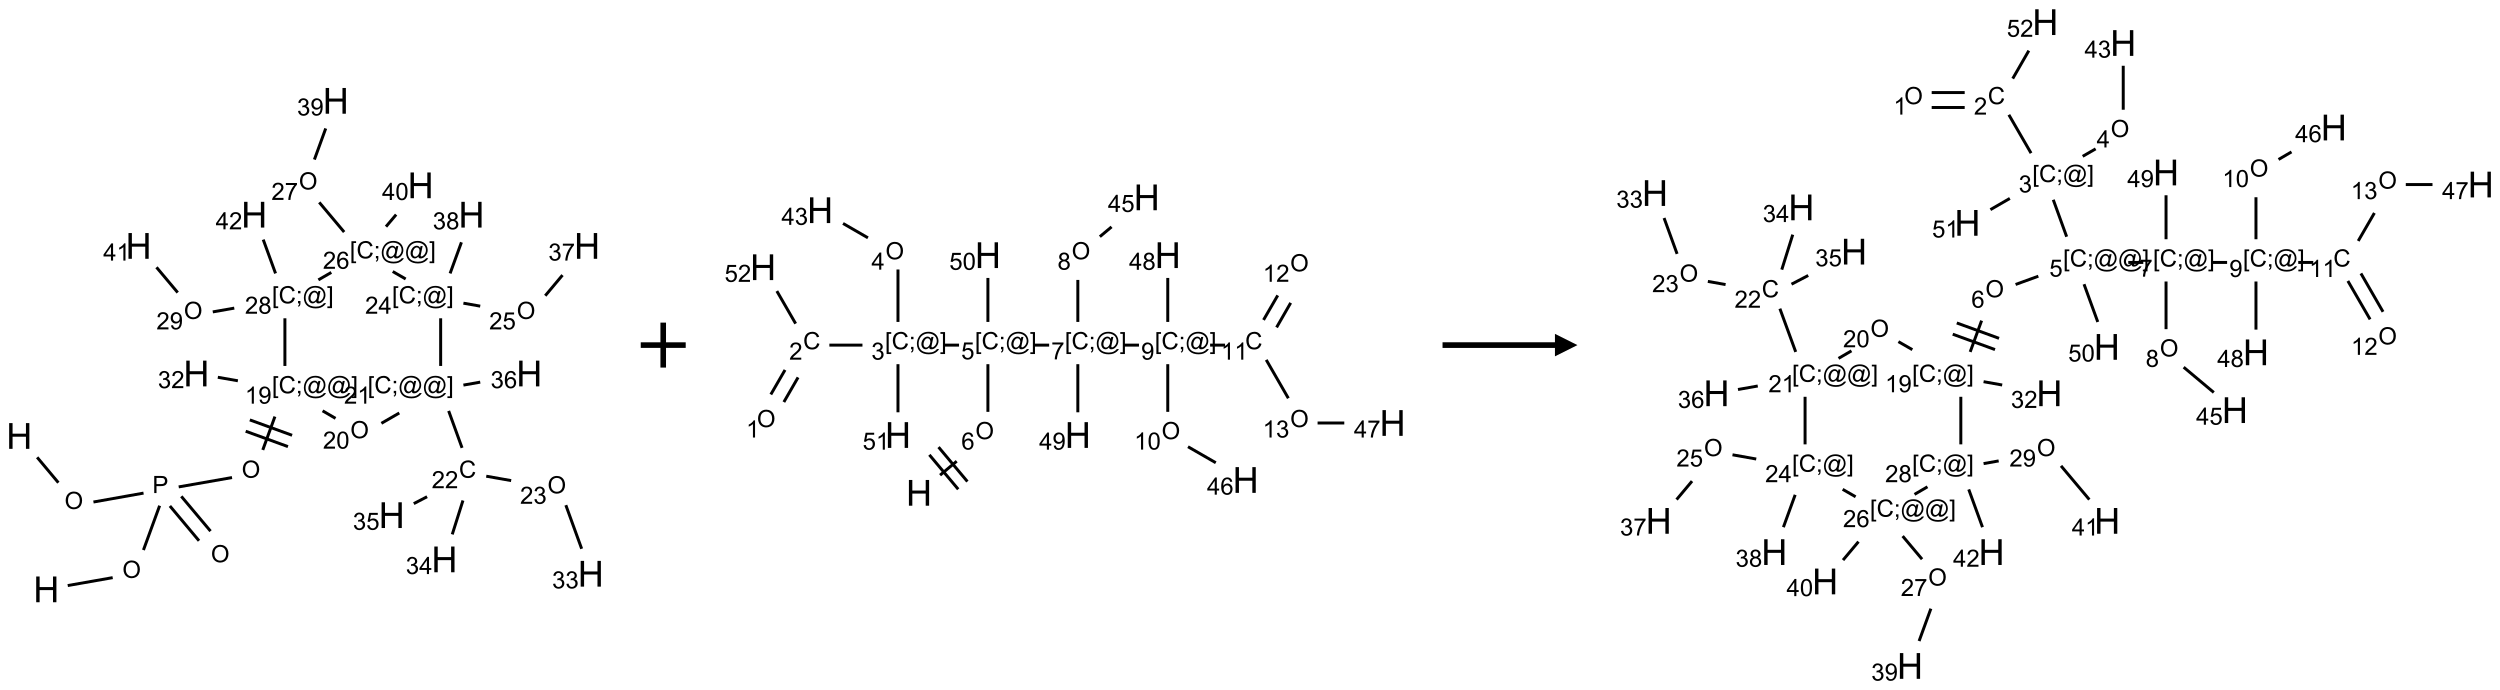 <?xml version="1.0" encoding="UTF-8"?>
<svg xmlns="http://www.w3.org/2000/svg" xmlns:xlink="http://www.w3.org/1999/xlink" width="1112" height="307" viewBox="0 0 1112 307">
<defs>
<g>
<g id="glyph-0-0">
<path d="M 2 0 L 2 -10 L 10 -10 L 10 0 Z M 2.25 -0.25 L 9.75 -0.25 L 9.75 -9.75 L 2.25 -9.75 Z M 2.25 -0.25 "/>
</g>
<g id="glyph-0-1">
<path d="M 1.281 0 L 1.281 -11.453 L 2.797 -11.453 L 2.797 -6.75 L 8.75 -6.75 L 8.75 -11.453 L 10.266 -11.453 L 10.266 0 L 8.75 0 L 8.75 -5.398 L 2.797 -5.398 L 2.797 0 Z M 1.281 0 "/>
</g>
<g id="glyph-1-0">
<path d="M 1.332 0 L 1.332 -6.668 L 6.668 -6.668 L 6.668 0 Z M 1.5 -0.168 L 6.5 -0.168 L 6.5 -6.5 L 1.5 -6.5 Z M 1.5 -0.168 "/>
</g>
<g id="glyph-1-1">
<path d="M 0.516 -3.719 C 0.516 -4.984 0.855 -5.977 1.535 -6.695 C 2.215 -7.414 3.094 -7.77 4.172 -7.77 C 4.875 -7.77 5.512 -7.602 6.078 -7.266 C 6.645 -6.93 7.074 -6.461 7.371 -5.855 C 7.668 -5.254 7.816 -4.57 7.816 -3.809 C 7.816 -3.035 7.66 -2.34 7.348 -1.73 C 7.035 -1.117 6.594 -0.656 6.02 -0.34 C 5.449 -0.027 4.828 0.129 4.168 0.129 C 3.449 0.129 2.805 -0.043 2.238 -0.391 C 1.672 -0.738 1.246 -1.211 0.953 -1.812 C 0.66 -2.414 0.516 -3.047 0.516 -3.719 Z M 1.559 -3.703 C 1.559 -2.781 1.805 -2.059 2.301 -1.527 C 2.793 -1 3.414 -0.734 4.16 -0.734 C 4.922 -0.734 5.547 -1 6.039 -1.535 C 6.531 -2.07 6.777 -2.828 6.777 -3.812 C 6.777 -4.434 6.672 -4.977 6.461 -5.441 C 6.25 -5.902 5.945 -6.262 5.539 -6.52 C 5.133 -6.773 4.68 -6.902 4.176 -6.902 C 3.461 -6.902 2.848 -6.656 2.332 -6.164 C 1.816 -5.672 1.559 -4.852 1.559 -3.703 Z M 1.559 -3.703 "/>
</g>
<g id="glyph-1-2">
<path d="M 0.824 0 L 0.824 -7.637 L 3.703 -7.637 C 4.211 -7.637 4.598 -7.609 4.863 -7.562 C 5.238 -7.5 5.555 -7.383 5.809 -7.207 C 6.062 -7.031 6.266 -6.785 6.418 -6.469 C 6.574 -6.152 6.652 -5.805 6.652 -5.426 C 6.652 -4.777 6.445 -4.227 6.031 -3.777 C 5.617 -3.328 4.871 -3.105 3.793 -3.105 L 1.832 -3.105 L 1.832 0 Z M 1.832 -4.004 L 3.809 -4.004 C 4.461 -4.004 4.922 -4.125 5.199 -4.371 C 5.473 -4.613 5.609 -4.953 5.609 -5.395 C 5.609 -5.715 5.527 -5.988 5.367 -6.215 C 5.207 -6.441 4.992 -6.594 4.73 -6.668 C 4.559 -6.711 4.246 -6.734 3.785 -6.734 L 1.832 -6.734 Z M 1.832 -4.004 "/>
</g>
<g id="glyph-1-3">
<path d="M 0.723 2.121 L 0.723 -7.637 L 2.793 -7.637 L 2.793 -6.859 L 1.66 -6.859 L 1.66 1.344 L 2.793 1.344 L 2.793 2.121 Z M 0.723 2.121 "/>
</g>
<g id="glyph-1-4">
<path d="M 6.27 -2.676 L 7.281 -2.422 C 7.07 -1.594 6.688 -0.961 6.137 -0.523 C 5.586 -0.086 4.914 0.129 4.121 0.129 C 3.297 0.129 2.629 -0.039 2.113 -0.371 C 1.598 -0.707 1.203 -1.191 0.934 -1.828 C 0.664 -2.465 0.531 -3.145 0.531 -3.875 C 0.531 -4.672 0.684 -5.363 0.988 -5.957 C 1.293 -6.547 1.723 -6.996 2.285 -7.305 C 2.844 -7.613 3.461 -7.766 4.137 -7.766 C 4.898 -7.766 5.543 -7.57 6.062 -7.184 C 6.582 -6.793 6.945 -6.246 7.152 -5.543 L 6.156 -5.309 C 5.98 -5.863 5.723 -6.266 5.387 -6.52 C 5.051 -6.773 4.625 -6.902 4.113 -6.902 C 3.527 -6.902 3.039 -6.762 2.645 -6.48 C 2.25 -6.199 1.973 -5.82 1.812 -5.348 C 1.652 -4.871 1.574 -4.383 1.574 -3.879 C 1.574 -3.23 1.668 -2.664 1.855 -2.18 C 2.047 -1.695 2.34 -1.332 2.738 -1.094 C 3.137 -0.855 3.57 -0.734 4.035 -0.734 C 4.602 -0.734 5.082 -0.898 5.473 -1.223 C 5.867 -1.551 6.133 -2.035 6.27 -2.676 Z M 6.27 -2.676 "/>
</g>
<g id="glyph-1-5">
<path d="M 0.949 -4.465 L 0.949 -5.531 L 2.016 -5.531 L 2.016 -4.465 Z M 0.949 0 L 0.949 -1.066 L 2.016 -1.066 L 2.016 0 C 2.016 0.391 1.945 0.711 1.809 0.949 C 1.668 1.191 1.449 1.379 1.145 1.512 L 0.887 1.109 C 1.082 1.023 1.23 0.895 1.324 0.727 C 1.418 0.559 1.469 0.316 1.48 0 Z M 0.949 0 "/>
</g>
<g id="glyph-1-6">
<path d="M 6.047 -0.848 C 5.82 -0.59 5.57 -0.379 5.289 -0.223 C 5.008 -0.062 4.73 0.016 4.449 0.016 C 4.141 0.016 3.84 -0.074 3.547 -0.254 C 3.254 -0.434 3.02 -0.715 2.836 -1.09 C 2.652 -1.465 2.562 -1.875 2.562 -2.324 C 2.562 -2.875 2.703 -3.43 2.988 -3.98 C 3.27 -4.535 3.621 -4.953 4.043 -5.23 C 4.461 -5.508 4.871 -5.645 5.266 -5.645 C 5.566 -5.645 5.855 -5.566 6.129 -5.41 C 6.402 -5.25 6.641 -5.012 6.84 -4.688 L 7.016 -5.496 L 7.949 -5.496 L 7.199 -2 C 7.094 -1.516 7.043 -1.246 7.043 -1.191 C 7.043 -1.098 7.078 -1.02 7.148 -0.949 C 7.219 -0.883 7.305 -0.848 7.406 -0.848 C 7.59 -0.848 7.832 -0.953 8.129 -1.168 C 8.527 -1.445 8.84 -1.816 9.07 -2.285 C 9.301 -2.75 9.418 -3.234 9.418 -3.73 C 9.418 -4.309 9.27 -4.852 8.973 -5.355 C 8.676 -5.859 8.23 -6.262 7.645 -6.562 C 7.055 -6.863 6.406 -7.016 5.691 -7.016 C 4.879 -7.016 4.137 -6.824 3.465 -6.445 C 2.793 -6.066 2.273 -5.52 1.902 -4.809 C 1.535 -4.098 1.348 -3.34 1.348 -2.527 C 1.348 -1.676 1.535 -0.941 1.902 -0.328 C 2.273 0.285 2.809 0.742 3.508 1.035 C 4.207 1.328 4.984 1.473 5.832 1.473 C 6.742 1.473 7.504 1.32 8.121 1.016 C 8.734 0.711 9.195 0.34 9.5 -0.098 L 10.441 -0.098 C 10.266 0.266 9.961 0.637 9.531 1.016 C 9.102 1.395 8.59 1.695 7.996 1.914 C 7.402 2.133 6.688 2.246 5.848 2.246 C 5.078 2.246 4.367 2.145 3.715 1.949 C 3.066 1.75 2.512 1.453 2.051 1.055 C 1.594 0.656 1.25 0.199 1.016 -0.316 C 0.723 -0.973 0.578 -1.684 0.578 -2.441 C 0.578 -3.289 0.75 -4.098 1.098 -4.863 C 1.523 -5.805 2.125 -6.527 2.902 -7.027 C 3.684 -7.527 4.629 -7.777 5.738 -7.777 C 6.602 -7.777 7.375 -7.602 8.059 -7.246 C 8.746 -6.895 9.285 -6.371 9.684 -5.672 C 10.02 -5.07 10.188 -4.418 10.188 -3.715 C 10.188 -2.707 9.832 -1.812 9.125 -1.031 C 8.492 -0.328 7.801 0.02 7.051 0.02 C 6.812 0.02 6.617 -0.016 6.473 -0.09 C 6.324 -0.16 6.215 -0.266 6.145 -0.402 C 6.102 -0.488 6.066 -0.637 6.047 -0.848 Z M 3.527 -2.262 C 3.527 -1.785 3.641 -1.414 3.863 -1.152 C 4.09 -0.887 4.348 -0.754 4.641 -0.754 C 4.836 -0.754 5.039 -0.812 5.254 -0.93 C 5.469 -1.047 5.676 -1.219 5.871 -1.449 C 6.066 -1.676 6.23 -1.969 6.355 -2.32 C 6.48 -2.672 6.543 -3.027 6.543 -3.379 C 6.543 -3.852 6.426 -4.219 6.191 -4.48 C 5.957 -4.738 5.672 -4.871 5.332 -4.871 C 5.109 -4.871 4.902 -4.812 4.707 -4.699 C 4.512 -4.586 4.32 -4.406 4.137 -4.156 C 3.953 -3.906 3.805 -3.602 3.691 -3.246 C 3.582 -2.887 3.527 -2.559 3.527 -2.262 Z M 3.527 -2.262 "/>
</g>
<g id="glyph-1-7">
<path d="M 2.27 2.121 L 0.203 2.121 L 0.203 1.344 L 1.332 1.344 L 1.332 -6.859 L 0.203 -6.859 L 0.203 -7.637 L 2.27 -7.637 Z M 2.27 2.121 "/>
</g>
<g id="glyph-1-8">
<path d="M 3.973 0 L 3.035 0 L 3.035 -5.973 C 2.809 -5.758 2.516 -5.543 2.148 -5.328 C 1.781 -5.113 1.453 -4.953 1.16 -4.844 L 1.16 -5.75 C 1.684 -5.996 2.145 -6.297 2.535 -6.645 C 2.93 -6.996 3.207 -7.336 3.371 -7.668 L 3.973 -7.668 Z M 3.973 0 "/>
</g>
<g id="glyph-1-9">
<path d="M 0.582 -1.766 L 1.484 -1.848 C 1.562 -1.426 1.707 -1.117 1.922 -0.926 C 2.137 -0.734 2.414 -0.641 2.75 -0.641 C 3.039 -0.641 3.289 -0.707 3.508 -0.84 C 3.727 -0.973 3.902 -1.148 4.043 -1.367 C 4.18 -1.586 4.297 -1.887 4.391 -2.262 C 4.484 -2.637 4.531 -3.016 4.531 -3.406 C 4.531 -3.449 4.531 -3.512 4.527 -3.594 C 4.34 -3.297 4.082 -3.055 3.758 -2.867 C 3.434 -2.68 3.082 -2.59 2.703 -2.59 C 2.07 -2.59 1.535 -2.816 1.098 -3.277 C 0.66 -3.734 0.441 -4.34 0.441 -5.09 C 0.441 -5.863 0.672 -6.484 1.129 -6.957 C 1.586 -7.43 2.156 -7.668 2.844 -7.668 C 3.34 -7.668 3.793 -7.531 4.207 -7.266 C 4.617 -7 4.93 -6.617 5.145 -6.121 C 5.355 -5.629 5.465 -4.91 5.465 -3.973 C 5.465 -2.996 5.359 -2.223 5.145 -1.645 C 4.934 -1.066 4.617 -0.625 4.199 -0.324 C 3.781 -0.02 3.293 0.129 2.73 0.129 C 2.133 0.129 1.645 -0.035 1.266 -0.367 C 0.887 -0.699 0.66 -1.164 0.582 -1.766 Z M 4.422 -5.137 C 4.422 -5.676 4.277 -6.102 3.992 -6.418 C 3.707 -6.734 3.359 -6.891 2.957 -6.891 C 2.543 -6.891 2.18 -6.719 1.871 -6.379 C 1.562 -6.039 1.406 -5.598 1.406 -5.059 C 1.406 -4.57 1.555 -4.176 1.848 -3.871 C 2.141 -3.566 2.5 -3.418 2.934 -3.418 C 3.367 -3.418 3.723 -3.57 4.004 -3.871 C 4.281 -4.176 4.422 -4.598 4.422 -5.137 Z M 4.422 -5.137 "/>
</g>
<g id="glyph-1-10">
<path d="M 0.449 -2.016 L 1.387 -2.141 C 1.492 -1.609 1.676 -1.227 1.934 -0.992 C 2.191 -0.758 2.508 -0.641 2.879 -0.641 C 3.32 -0.641 3.695 -0.793 3.996 -1.098 C 4.301 -1.402 4.453 -1.781 4.453 -2.234 C 4.453 -2.664 4.312 -3.02 4.031 -3.301 C 3.75 -3.578 3.391 -3.719 2.957 -3.719 C 2.781 -3.719 2.562 -3.684 2.297 -3.613 L 2.402 -4.438 C 2.465 -4.43 2.516 -4.426 2.551 -4.426 C 2.949 -4.426 3.312 -4.531 3.629 -4.738 C 3.949 -4.949 4.109 -5.27 4.109 -5.703 C 4.109 -6.047 3.992 -6.332 3.762 -6.559 C 3.527 -6.785 3.227 -6.895 2.859 -6.895 C 2.496 -6.895 2.191 -6.781 1.949 -6.551 C 1.707 -6.324 1.547 -5.98 1.48 -5.52 L 0.543 -5.688 C 0.656 -6.316 0.918 -6.805 1.324 -7.148 C 1.73 -7.492 2.234 -7.668 2.84 -7.668 C 3.254 -7.668 3.641 -7.578 3.988 -7.398 C 4.34 -7.219 4.609 -6.977 4.793 -6.668 C 4.98 -6.359 5.074 -6.031 5.074 -5.684 C 5.074 -5.352 4.984 -5.051 4.809 -4.781 C 4.629 -4.512 4.367 -4.297 4.02 -4.137 C 4.473 -4.031 4.824 -3.816 5.074 -3.488 C 5.324 -3.16 5.449 -2.75 5.449 -2.254 C 5.449 -1.59 5.203 -1.023 4.719 -0.559 C 4.234 -0.098 3.617 0.137 2.875 0.137 C 2.203 0.137 1.648 -0.062 1.207 -0.465 C 0.762 -0.863 0.512 -1.379 0.449 -2.016 Z M 0.449 -2.016 "/>
</g>
<g id="glyph-1-11">
<path d="M 5.371 -0.902 L 5.371 0 L 0.324 0 C 0.316 -0.227 0.352 -0.441 0.434 -0.652 C 0.562 -0.996 0.766 -1.332 1.051 -1.668 C 1.332 -2 1.742 -2.387 2.277 -2.824 C 3.105 -3.504 3.668 -4.043 3.957 -4.441 C 4.25 -4.84 4.395 -5.215 4.395 -5.566 C 4.395 -5.938 4.262 -6.254 3.996 -6.508 C 3.73 -6.762 3.387 -6.891 2.957 -6.891 C 2.508 -6.891 2.145 -6.754 1.875 -6.484 C 1.605 -6.215 1.469 -5.84 1.465 -5.359 L 0.5 -5.457 C 0.566 -6.176 0.812 -6.727 1.246 -7.102 C 1.676 -7.477 2.254 -7.668 2.98 -7.668 C 3.711 -7.668 4.293 -7.465 4.719 -7.059 C 5.145 -6.652 5.359 -6.148 5.359 -5.547 C 5.359 -5.242 5.297 -4.941 5.172 -4.645 C 5.047 -4.352 4.84 -4.039 4.551 -3.715 C 4.262 -3.387 3.777 -2.938 3.105 -2.371 C 2.543 -1.898 2.18 -1.578 2.02 -1.41 C 1.859 -1.242 1.73 -1.07 1.625 -0.902 Z M 5.371 -0.902 "/>
</g>
<g id="glyph-1-12">
<path d="M 0.441 -3.766 C 0.441 -4.668 0.535 -5.395 0.723 -5.945 C 0.906 -6.496 1.184 -6.922 1.551 -7.219 C 1.918 -7.516 2.375 -7.668 2.934 -7.668 C 3.344 -7.668 3.703 -7.586 4.012 -7.418 C 4.32 -7.254 4.574 -7.016 4.777 -6.707 C 4.977 -6.395 5.137 -6.016 5.25 -5.57 C 5.363 -5.125 5.422 -4.523 5.422 -3.766 C 5.422 -2.871 5.328 -2.148 5.145 -1.598 C 4.961 -1.047 4.688 -0.621 4.32 -0.32 C 3.953 -0.02 3.492 0.129 2.934 0.129 C 2.195 0.129 1.617 -0.133 1.199 -0.66 C 0.695 -1.297 0.441 -2.332 0.441 -3.766 Z M 1.406 -3.766 C 1.406 -2.512 1.555 -1.68 1.848 -1.262 C 2.141 -0.848 2.5 -0.641 2.934 -0.641 C 3.363 -0.641 3.727 -0.848 4.02 -1.266 C 4.312 -1.684 4.457 -2.516 4.457 -3.766 C 4.457 -5.023 4.312 -5.859 4.02 -6.27 C 3.727 -6.684 3.359 -6.891 2.922 -6.891 C 2.492 -6.891 2.148 -6.707 1.891 -6.344 C 1.566 -5.879 1.406 -5.02 1.406 -3.766 Z M 1.406 -3.766 "/>
</g>
<g id="glyph-1-13">
<path d="M 3.449 0 L 3.449 -1.828 L 0.137 -1.828 L 0.137 -2.688 L 3.621 -7.637 L 4.387 -7.637 L 4.387 -2.688 L 5.418 -2.688 L 5.418 -1.828 L 4.387 -1.828 L 4.387 0 Z M 3.449 -2.688 L 3.449 -6.129 L 1.059 -2.688 Z M 3.449 -2.688 "/>
</g>
<g id="glyph-1-14">
<path d="M 0.441 -2 L 1.426 -2.082 C 1.5 -1.605 1.668 -1.242 1.934 -1.004 C 2.199 -0.762 2.52 -0.641 2.895 -0.641 C 3.348 -0.641 3.73 -0.812 4.043 -1.152 C 4.355 -1.492 4.512 -1.941 4.512 -2.504 C 4.512 -3.039 4.359 -3.461 4.059 -3.77 C 3.758 -4.078 3.367 -4.234 2.879 -4.234 C 2.578 -4.234 2.305 -4.164 2.062 -4.027 C 1.82 -3.891 1.629 -3.715 1.488 -3.496 L 0.609 -3.609 L 1.348 -7.531 L 5.145 -7.531 L 5.145 -6.637 L 2.098 -6.637 L 1.688 -4.582 C 2.145 -4.902 2.625 -5.062 3.129 -5.062 C 3.797 -5.062 4.359 -4.832 4.816 -4.371 C 5.277 -3.91 5.504 -3.312 5.504 -2.59 C 5.504 -1.898 5.305 -1.301 4.902 -0.797 C 4.41 -0.18 3.742 0.129 2.895 0.129 C 2.199 0.129 1.633 -0.062 1.195 -0.453 C 0.758 -0.844 0.504 -1.359 0.441 -2 Z M 0.441 -2 "/>
</g>
<g id="glyph-1-15">
<path d="M 5.309 -5.766 L 4.375 -5.691 C 4.293 -6.059 4.172 -6.328 4.02 -6.496 C 3.766 -6.762 3.453 -6.895 3.082 -6.895 C 2.785 -6.895 2.523 -6.812 2.297 -6.645 C 2 -6.43 1.77 -6.117 1.598 -5.703 C 1.43 -5.289 1.34 -4.703 1.332 -3.938 C 1.559 -4.281 1.836 -4.535 2.16 -4.703 C 2.488 -4.871 2.828 -4.953 3.188 -4.953 C 3.812 -4.953 4.344 -4.723 4.785 -4.262 C 5.223 -3.801 5.441 -3.207 5.441 -2.48 C 5.441 -2 5.34 -1.555 5.133 -1.145 C 4.926 -0.73 4.641 -0.418 4.281 -0.199 C 3.922 0.02 3.512 0.129 3.051 0.129 C 2.27 0.129 1.633 -0.156 1.141 -0.73 C 0.648 -1.305 0.402 -2.254 0.402 -3.574 C 0.402 -5.051 0.672 -6.121 1.219 -6.793 C 1.695 -7.375 2.336 -7.668 3.141 -7.668 C 3.742 -7.668 4.234 -7.5 4.617 -7.16 C 5 -6.824 5.23 -6.359 5.309 -5.766 Z M 1.48 -2.473 C 1.48 -2.152 1.547 -1.844 1.684 -1.547 C 1.82 -1.25 2.016 -1.027 2.262 -0.871 C 2.508 -0.719 2.766 -0.641 3.035 -0.641 C 3.434 -0.641 3.773 -0.801 4.059 -1.121 C 4.344 -1.441 4.484 -1.875 4.484 -2.422 C 4.484 -2.949 4.344 -3.367 4.062 -3.668 C 3.781 -3.973 3.426 -4.125 3 -4.125 C 2.578 -4.125 2.219 -3.973 1.922 -3.668 C 1.625 -3.363 1.48 -2.969 1.48 -2.473 Z M 1.48 -2.473 "/>
</g>
<g id="glyph-1-16">
<path d="M 0.504 -6.637 L 0.504 -7.535 L 5.449 -7.535 L 5.449 -6.809 C 4.961 -6.289 4.48 -5.602 4.004 -4.746 C 3.527 -3.887 3.156 -3.004 2.895 -2.098 C 2.707 -1.461 2.59 -0.762 2.535 0 L 1.574 0 C 1.582 -0.602 1.703 -1.328 1.926 -2.176 C 2.152 -3.027 2.477 -3.848 2.898 -4.637 C 3.32 -5.426 3.77 -6.094 4.246 -6.637 Z M 0.504 -6.637 "/>
</g>
<g id="glyph-1-17">
<path d="M 1.887 -4.141 C 1.496 -4.281 1.207 -4.484 1.02 -4.75 C 0.832 -5.016 0.738 -5.328 0.738 -5.699 C 0.738 -6.254 0.938 -6.719 1.34 -7.098 C 1.738 -7.477 2.27 -7.668 2.934 -7.668 C 3.598 -7.668 4.137 -7.473 4.543 -7.086 C 4.949 -6.699 5.152 -6.227 5.152 -5.672 C 5.152 -5.316 5.059 -5.008 4.871 -4.746 C 4.688 -4.484 4.406 -4.281 4.027 -4.141 C 4.496 -3.988 4.852 -3.742 5.098 -3.402 C 5.34 -3.062 5.465 -2.656 5.465 -2.184 C 5.465 -1.531 5.234 -0.98 4.77 -0.535 C 4.309 -0.09 3.703 0.129 2.949 0.129 C 2.195 0.129 1.586 -0.094 1.125 -0.539 C 0.664 -0.984 0.434 -1.543 0.434 -2.207 C 0.434 -2.703 0.559 -3.121 0.809 -3.457 C 1.062 -3.793 1.422 -4.02 1.887 -4.141 Z M 1.699 -5.73 C 1.699 -5.367 1.812 -5.074 2.047 -4.844 C 2.281 -4.613 2.582 -4.5 2.953 -4.5 C 3.312 -4.5 3.609 -4.613 3.84 -4.84 C 4.07 -5.066 4.188 -5.348 4.188 -5.676 C 4.188 -6.02 4.07 -6.309 3.832 -6.543 C 3.594 -6.777 3.297 -6.895 2.941 -6.895 C 2.586 -6.895 2.289 -6.781 2.051 -6.551 C 1.816 -6.324 1.699 -6.047 1.699 -5.73 Z M 1.395 -2.203 C 1.395 -1.938 1.461 -1.676 1.586 -1.426 C 1.711 -1.176 1.902 -0.984 2.152 -0.848 C 2.402 -0.711 2.672 -0.641 2.957 -0.641 C 3.406 -0.641 3.777 -0.785 4.066 -1.074 C 4.359 -1.363 4.504 -1.727 4.504 -2.172 C 4.504 -2.625 4.355 -2.996 4.055 -3.293 C 3.754 -3.586 3.379 -3.734 2.926 -3.734 C 2.484 -3.734 2.121 -3.59 1.832 -3.297 C 1.543 -3.004 1.395 -2.641 1.395 -2.203 Z M 1.395 -2.203 "/>
</g>
</g>
</defs>
<path fill="none" stroke-width="0.033" stroke-linecap="butt" stroke-linejoin="miter" stroke="rgb(0%, 0%, 0%)" stroke-opacity="1" stroke-miterlimit="10" d="M 0.199 3.964 L 0.435 4.246 " transform="matrix(40, 0, 0, 40, 8.564, 44.854)"/>
<path fill="none" stroke-width="0.033" stroke-linecap="butt" stroke-linejoin="miter" stroke="rgb(0%, 0%, 0%)" stroke-opacity="1" stroke-miterlimit="10" d="M 0.825 4.461 L 1.382 4.362 " transform="matrix(40, 0, 0, 40, 8.564, 44.854)"/>
<path fill="none" stroke-width="0.033" stroke-linecap="butt" stroke-linejoin="miter" stroke="rgb(0%, 0%, 0%)" stroke-opacity="1" stroke-miterlimit="10" d="M 1.675 4.505 L 1.999 4.892 " transform="matrix(40, 0, 0, 40, 8.564, 44.854)"/>
<path fill="none" stroke-width="0.033" stroke-linecap="butt" stroke-linejoin="miter" stroke="rgb(0%, 0%, 0%)" stroke-opacity="1" stroke-miterlimit="10" d="M 1.802 4.398 L 2.127 4.785 " transform="matrix(40, 0, 0, 40, 8.564, 44.854)"/>
<path fill="none" stroke-width="0.033" stroke-linecap="butt" stroke-linejoin="miter" stroke="rgb(0%, 0%, 0%)" stroke-opacity="1" stroke-miterlimit="10" d="M 1.561 4.502 L 1.381 4.995 " transform="matrix(40, 0, 0, 40, 8.564, 44.854)"/>
<path fill="none" stroke-width="0.033" stroke-linecap="butt" stroke-linejoin="miter" stroke="rgb(0%, 0%, 0%)" stroke-opacity="1" stroke-miterlimit="10" d="M 1.039 5.302 L 0.539 5.39 " transform="matrix(40, 0, 0, 40, 8.564, 44.854)"/>
<path fill="none" stroke-width="0.033" stroke-linecap="butt" stroke-linejoin="miter" stroke="rgb(0%, 0%, 0%)" stroke-opacity="1" stroke-miterlimit="10" d="M 1.773 4.293 L 2.366 4.189 " transform="matrix(40, 0, 0, 40, 8.564, 44.854)"/>
<path fill="none" stroke-width="0.033" stroke-linecap="butt" stroke-linejoin="miter" stroke="rgb(0%, 0%, 0%)" stroke-opacity="1" stroke-miterlimit="10" d="M 2.708 3.882 L 2.843 3.511 " transform="matrix(40, 0, 0, 40, 8.564, 44.854)"/>
<path fill="none" stroke-width="0.033" stroke-linecap="butt" stroke-linejoin="miter" stroke="rgb(0%, 0%, 0%)" stroke-opacity="1" stroke-miterlimit="10" d="M 3.034 3.719 L 2.564 3.548 " transform="matrix(40, 0, 0, 40, 8.564, 44.854)"/>
<path fill="none" stroke-width="0.033" stroke-linecap="butt" stroke-linejoin="miter" stroke="rgb(0%, 0%, 0%)" stroke-opacity="1" stroke-miterlimit="10" d="M 2.988 3.845 L 2.518 3.674 " transform="matrix(40, 0, 0, 40, 8.564, 44.854)"/>
<path fill="none" stroke-width="0.033" stroke-linecap="butt" stroke-linejoin="miter" stroke="rgb(0%, 0%, 0%)" stroke-opacity="1" stroke-miterlimit="10" d="M 2.431 3.113 L 2.208 3.074 " transform="matrix(40, 0, 0, 40, 8.564, 44.854)"/>
<path fill="none" stroke-width="0.033" stroke-linecap="butt" stroke-linejoin="miter" stroke="rgb(0%, 0%, 0%)" stroke-opacity="1" stroke-miterlimit="10" d="M 3.373 3.447 L 3.517 3.531 " transform="matrix(40, 0, 0, 40, 8.564, 44.854)"/>
<path fill="none" stroke-width="0.033" stroke-linecap="butt" stroke-linejoin="miter" stroke="rgb(0%, 0%, 0%)" stroke-opacity="1" stroke-miterlimit="10" d="M 4.027 3.586 L 4.226 3.471 " transform="matrix(40, 0, 0, 40, 8.564, 44.854)"/>
<path fill="none" stroke-width="0.033" stroke-linecap="butt" stroke-linejoin="miter" stroke="rgb(0%, 0%, 0%)" stroke-opacity="1" stroke-miterlimit="10" d="M 4.775 3.448 L 4.924 3.859 " transform="matrix(40, 0, 0, 40, 8.564, 44.854)"/>
<path fill="none" stroke-width="0.033" stroke-linecap="butt" stroke-linejoin="miter" stroke="rgb(0%, 0%, 0%)" stroke-opacity="1" stroke-miterlimit="10" d="M 5.193 4.174 L 5.47 4.223 " transform="matrix(40, 0, 0, 40, 8.564, 44.854)"/>
<path fill="none" stroke-width="0.033" stroke-linecap="butt" stroke-linejoin="miter" stroke="rgb(0%, 0%, 0%)" stroke-opacity="1" stroke-miterlimit="10" d="M 6.078 4.496 L 6.254 4.981 " transform="matrix(40, 0, 0, 40, 8.564, 44.854)"/>
<path fill="none" stroke-width="0.033" stroke-linecap="butt" stroke-linejoin="miter" stroke="rgb(0%, 0%, 0%)" stroke-opacity="1" stroke-miterlimit="10" d="M 4.934 4.444 L 4.815 4.821 " transform="matrix(40, 0, 0, 40, 8.564, 44.854)"/>
<path fill="none" stroke-width="0.033" stroke-linecap="butt" stroke-linejoin="miter" stroke="rgb(0%, 0%, 0%)" stroke-opacity="1" stroke-miterlimit="10" d="M 4.535 4.402 L 4.387 4.479 " transform="matrix(40, 0, 0, 40, 8.564, 44.854)"/>
<path fill="none" stroke-width="0.033" stroke-linecap="butt" stroke-linejoin="miter" stroke="rgb(0%, 0%, 0%)" stroke-opacity="1" stroke-miterlimit="10" d="M 4.939 3.161 L 5.126 3.128 " transform="matrix(40, 0, 0, 40, 8.564, 44.854)"/>
<path fill="none" stroke-width="0.033" stroke-linecap="butt" stroke-linejoin="miter" stroke="rgb(0%, 0%, 0%)" stroke-opacity="1" stroke-miterlimit="10" d="M 4.686 2.948 L 4.686 2.418 " transform="matrix(40, 0, 0, 40, 8.564, 44.854)"/>
<path fill="none" stroke-width="0.033" stroke-linecap="butt" stroke-linejoin="miter" stroke="rgb(0%, 0%, 0%)" stroke-opacity="1" stroke-miterlimit="10" d="M 4.939 2.25 L 5.126 2.283 " transform="matrix(40, 0, 0, 40, 8.564, 44.854)"/>
<path fill="none" stroke-width="0.033" stroke-linecap="butt" stroke-linejoin="miter" stroke="rgb(0%, 0%, 0%)" stroke-opacity="1" stroke-miterlimit="10" d="M 5.849 2.167 L 6.041 1.938 " transform="matrix(40, 0, 0, 40, 8.564, 44.854)"/>
<path fill="none" stroke-width="0.033" stroke-linecap="butt" stroke-linejoin="miter" stroke="rgb(0%, 0%, 0%)" stroke-opacity="1" stroke-miterlimit="10" d="M 4.791 1.919 L 4.917 1.573 " transform="matrix(40, 0, 0, 40, 8.564, 44.854)"/>
<path fill="none" stroke-width="0.033" stroke-linecap="butt" stroke-linejoin="miter" stroke="rgb(0%, 0%, 0%)" stroke-opacity="1" stroke-miterlimit="10" d="M 4.297 1.981 L 4.153 1.898 " transform="matrix(40, 0, 0, 40, 8.564, 44.854)"/>
<path fill="none" stroke-width="0.033" stroke-linecap="butt" stroke-linejoin="miter" stroke="rgb(0%, 0%, 0%)" stroke-opacity="1" stroke-miterlimit="10" d="M 3.613 1.459 L 3.336 1.129 " transform="matrix(40, 0, 0, 40, 8.564, 44.854)"/>
<path fill="none" stroke-width="0.033" stroke-linecap="butt" stroke-linejoin="miter" stroke="rgb(0%, 0%, 0%)" stroke-opacity="1" stroke-miterlimit="10" d="M 3.282 0.653 L 3.408 0.307 " transform="matrix(40, 0, 0, 40, 8.564, 44.854)"/>
<path fill="none" stroke-width="0.033" stroke-linecap="butt" stroke-linejoin="miter" stroke="rgb(0%, 0%, 0%)" stroke-opacity="1" stroke-miterlimit="10" d="M 4.078 1.399 L 4.191 1.265 " transform="matrix(40, 0, 0, 40, 8.564, 44.854)"/>
<path fill="none" stroke-width="0.033" stroke-linecap="butt" stroke-linejoin="miter" stroke="rgb(0%, 0%, 0%)" stroke-opacity="1" stroke-miterlimit="10" d="M 3.47 1.908 L 3.326 1.991 " transform="matrix(40, 0, 0, 40, 8.564, 44.854)"/>
<path fill="none" stroke-width="0.033" stroke-linecap="butt" stroke-linejoin="miter" stroke="rgb(0%, 0%, 0%)" stroke-opacity="1" stroke-miterlimit="10" d="M 2.954 2.418 L 2.954 2.948 " transform="matrix(40, 0, 0, 40, 8.564, 44.854)"/>
<path fill="none" stroke-width="0.033" stroke-linecap="butt" stroke-linejoin="miter" stroke="rgb(0%, 0%, 0%)" stroke-opacity="1" stroke-miterlimit="10" d="M 2.391 2.305 L 2.152 2.347 " transform="matrix(40, 0, 0, 40, 8.564, 44.854)"/>
<path fill="none" stroke-width="0.033" stroke-linecap="butt" stroke-linejoin="miter" stroke="rgb(0%, 0%, 0%)" stroke-opacity="1" stroke-miterlimit="10" d="M 1.762 2.132 L 1.526 1.851 " transform="matrix(40, 0, 0, 40, 8.564, 44.854)"/>
<path fill="none" stroke-width="0.033" stroke-linecap="butt" stroke-linejoin="miter" stroke="rgb(0%, 0%, 0%)" stroke-opacity="1" stroke-miterlimit="10" d="M 2.85 1.919 L 2.713 1.543 " transform="matrix(40, 0, 0, 40, 8.564, 44.854)"/>
<g fill="rgb(0%, 0%, 0%)" fill-opacity="1">
<use xlink:href="#glyph-0-1" x="2.793" y="199.648"/>
</g>
<g fill="rgb(0%, 0%, 0%)" fill-opacity="1">
<use xlink:href="#glyph-1-1" x="28.699" y="226.41"/>
</g>
<g fill="rgb(0%, 0%, 0%)" fill-opacity="1">
<use xlink:href="#glyph-1-2" x="67.781" y="219.328"/>
</g>
<g fill="rgb(0%, 0%, 0%)" fill-opacity="1">
<use xlink:href="#glyph-1-1" x="93.801" y="250.105"/>
</g>
<g fill="rgb(0%, 0%, 0%)" fill-opacity="1">
<use xlink:href="#glyph-1-1" x="54.41" y="257.055"/>
</g>
<g fill="rgb(0%, 0%, 0%)" fill-opacity="1">
<use xlink:href="#glyph-0-1" x="14.824" y="267.879"/>
</g>
<g fill="rgb(0%, 0%, 0%)" fill-opacity="1">
<use xlink:href="#glyph-1-1" x="107.484" y="212.52"/>
</g>
<g fill="rgb(0%, 0%, 0%)" fill-opacity="1">
<use xlink:href="#glyph-1-3" x="120.953" y="174.938"/>
<use xlink:href="#glyph-1-4" x="123.917" y="174.938"/>
<use xlink:href="#glyph-1-5" x="131.62" y="174.938"/>
<use xlink:href="#glyph-1-6" x="134.583" y="174.938"/>
<use xlink:href="#glyph-1-6" x="145.411" y="174.938"/>
<use xlink:href="#glyph-1-7" x="156.24" y="174.938"/>
</g>
<g fill="rgb(0%, 0%, 0%)" fill-opacity="1">
<use xlink:href="#glyph-1-8" x="108.949" y="179.562"/>
<use xlink:href="#glyph-1-9" x="114.882" y="179.562"/>
</g>
<g fill="rgb(0%, 0%, 0%)" fill-opacity="1">
<use xlink:href="#glyph-0-1" x="81.578" y="171.863"/>
</g>
<g fill="rgb(0%, 0%, 0%)" fill-opacity="1">
<use xlink:href="#glyph-1-10" x="70.223" y="172.656"/>
<use xlink:href="#glyph-1-11" x="76.155" y="172.656"/>
</g>
<g fill="rgb(0%, 0%, 0%)" fill-opacity="1">
<use xlink:href="#glyph-1-1" x="155.805" y="194.934"/>
</g>
<g fill="rgb(0%, 0%, 0%)" fill-opacity="1">
<use xlink:href="#glyph-1-11" x="143.633" y="199.562"/>
<use xlink:href="#glyph-1-12" x="149.565" y="199.562"/>
</g>
<g fill="rgb(0%, 0%, 0%)" fill-opacity="1">
<use xlink:href="#glyph-1-3" x="163.527" y="174.938"/>
<use xlink:href="#glyph-1-4" x="166.491" y="174.938"/>
<use xlink:href="#glyph-1-5" x="174.194" y="174.938"/>
<use xlink:href="#glyph-1-6" x="177.158" y="174.938"/>
<use xlink:href="#glyph-1-6" x="187.986" y="174.938"/>
<use xlink:href="#glyph-1-7" x="198.814" y="174.938"/>
</g>
<g fill="rgb(0%, 0%, 0%)" fill-opacity="1">
<use xlink:href="#glyph-1-11" x="153.016" y="179.562"/>
<use xlink:href="#glyph-1-8" x="158.948" y="179.562"/>
</g>
<g fill="rgb(0%, 0%, 0%)" fill-opacity="1">
<use xlink:href="#glyph-1-4" x="204.113" y="212.516"/>
</g>
<g fill="rgb(0%, 0%, 0%)" fill-opacity="1">
<use xlink:href="#glyph-1-11" x="192.008" y="217.152"/>
<use xlink:href="#glyph-1-11" x="197.94" y="217.152"/>
</g>
<g fill="rgb(0%, 0%, 0%)" fill-opacity="1">
<use xlink:href="#glyph-1-1" x="243.52" y="219.465"/>
</g>
<g fill="rgb(0%, 0%, 0%)" fill-opacity="1">
<use xlink:href="#glyph-1-11" x="231.32" y="224.098"/>
<use xlink:href="#glyph-1-10" x="237.253" y="224.098"/>
</g>
<g fill="rgb(0%, 0%, 0%)" fill-opacity="1">
<use xlink:href="#glyph-0-1" x="257.004" y="260.934"/>
</g>
<g fill="rgb(0%, 0%, 0%)" fill-opacity="1">
<use xlink:href="#glyph-1-10" x="245.57" y="261.723"/>
<use xlink:href="#glyph-1-10" x="251.503" y="261.723"/>
</g>
<g fill="rgb(0%, 0%, 0%)" fill-opacity="1">
<use xlink:href="#glyph-0-1" x="191.902" y="254.547"/>
</g>
<g fill="rgb(0%, 0%, 0%)" fill-opacity="1">
<use xlink:href="#glyph-1-10" x="180.5" y="255.34"/>
<use xlink:href="#glyph-1-13" x="186.432" y="255.34"/>
</g>
<g fill="rgb(0%, 0%, 0%)" fill-opacity="1">
<use xlink:href="#glyph-0-1" x="168.453" y="234.867"/>
</g>
<g fill="rgb(0%, 0%, 0%)" fill-opacity="1">
<use xlink:href="#glyph-1-10" x="156.961" y="235.66"/>
<use xlink:href="#glyph-1-14" x="162.893" y="235.66"/>
</g>
<g fill="rgb(0%, 0%, 0%)" fill-opacity="1">
<use xlink:href="#glyph-0-1" x="229.645" y="171.863"/>
</g>
<g fill="rgb(0%, 0%, 0%)" fill-opacity="1">
<use xlink:href="#glyph-1-10" x="218.215" y="172.656"/>
<use xlink:href="#glyph-1-15" x="224.147" y="172.656"/>
</g>
<g fill="rgb(0%, 0%, 0%)" fill-opacity="1">
<use xlink:href="#glyph-1-3" x="174.355" y="134.938"/>
<use xlink:href="#glyph-1-4" x="177.319" y="134.938"/>
<use xlink:href="#glyph-1-5" x="185.022" y="134.938"/>
<use xlink:href="#glyph-1-6" x="187.986" y="134.938"/>
<use xlink:href="#glyph-1-7" x="198.814" y="134.938"/>
</g>
<g fill="rgb(0%, 0%, 0%)" fill-opacity="1">
<use xlink:href="#glyph-1-11" x="162.398" y="139.562"/>
<use xlink:href="#glyph-1-13" x="168.331" y="139.562"/>
</g>
<g fill="rgb(0%, 0%, 0%)" fill-opacity="1">
<use xlink:href="#glyph-1-1" x="229.84" y="141.879"/>
</g>
<g fill="rgb(0%, 0%, 0%)" fill-opacity="1">
<use xlink:href="#glyph-1-11" x="217.582" y="146.508"/>
<use xlink:href="#glyph-1-14" x="223.514" y="146.508"/>
</g>
<g fill="rgb(0%, 0%, 0%)" fill-opacity="1">
<use xlink:href="#glyph-0-1" x="255.355" y="115.113"/>
</g>
<g fill="rgb(0%, 0%, 0%)" fill-opacity="1">
<use xlink:href="#glyph-1-10" x="243.922" y="115.906"/>
<use xlink:href="#glyph-1-16" x="249.854" y="115.906"/>
</g>
<g fill="rgb(0%, 0%, 0%)" fill-opacity="1">
<use xlink:href="#glyph-0-1" x="203.934" y="101.223"/>
</g>
<g fill="rgb(0%, 0%, 0%)" fill-opacity="1">
<use xlink:href="#glyph-1-10" x="192.484" y="102.016"/>
<use xlink:href="#glyph-1-17" x="198.417" y="102.016"/>
</g>
<g fill="rgb(0%, 0%, 0%)" fill-opacity="1">
<use xlink:href="#glyph-1-3" x="155.594" y="114.938"/>
<use xlink:href="#glyph-1-4" x="158.557" y="114.938"/>
<use xlink:href="#glyph-1-5" x="166.26" y="114.938"/>
<use xlink:href="#glyph-1-6" x="169.224" y="114.938"/>
<use xlink:href="#glyph-1-6" x="180.052" y="114.938"/>
<use xlink:href="#glyph-1-7" x="190.88" y="114.938"/>
</g>
<g fill="rgb(0%, 0%, 0%)" fill-opacity="1">
<use xlink:href="#glyph-1-11" x="143.613" y="119.562"/>
<use xlink:href="#glyph-1-15" x="149.546" y="119.562"/>
</g>
<g fill="rgb(0%, 0%, 0%)" fill-opacity="1">
<use xlink:href="#glyph-1-1" x="132.918" y="84.289"/>
</g>
<g fill="rgb(0%, 0%, 0%)" fill-opacity="1">
<use xlink:href="#glyph-1-11" x="120.719" y="88.922"/>
<use xlink:href="#glyph-1-16" x="126.651" y="88.922"/>
</g>
<g fill="rgb(0%, 0%, 0%)" fill-opacity="1">
<use xlink:href="#glyph-0-1" x="143.578" y="50.582"/>
</g>
<g fill="rgb(0%, 0%, 0%)" fill-opacity="1">
<use xlink:href="#glyph-1-10" x="132.129" y="51.375"/>
<use xlink:href="#glyph-1-9" x="138.061" y="51.375"/>
</g>
<g fill="rgb(0%, 0%, 0%)" fill-opacity="1">
<use xlink:href="#glyph-0-1" x="181.32" y="88.168"/>
</g>
<g fill="rgb(0%, 0%, 0%)" fill-opacity="1">
<use xlink:href="#glyph-1-13" x="169.914" y="88.961"/>
<use xlink:href="#glyph-1-12" x="175.846" y="88.961"/>
</g>
<g fill="rgb(0%, 0%, 0%)" fill-opacity="1">
<use xlink:href="#glyph-1-3" x="120.953" y="134.938"/>
<use xlink:href="#glyph-1-4" x="123.917" y="134.938"/>
<use xlink:href="#glyph-1-5" x="131.62" y="134.938"/>
<use xlink:href="#glyph-1-6" x="134.583" y="134.938"/>
<use xlink:href="#glyph-1-7" x="145.411" y="134.938"/>
</g>
<g fill="rgb(0%, 0%, 0%)" fill-opacity="1">
<use xlink:href="#glyph-1-11" x="108.949" y="139.562"/>
<use xlink:href="#glyph-1-17" x="114.882" y="139.562"/>
</g>
<g fill="rgb(0%, 0%, 0%)" fill-opacity="1">
<use xlink:href="#glyph-1-1" x="81.773" y="141.879"/>
</g>
<g fill="rgb(0%, 0%, 0%)" fill-opacity="1">
<use xlink:href="#glyph-1-11" x="69.559" y="146.508"/>
<use xlink:href="#glyph-1-9" x="75.491" y="146.508"/>
</g>
<g fill="rgb(0%, 0%, 0%)" fill-opacity="1">
<use xlink:href="#glyph-0-1" x="55.863" y="115.113"/>
</g>
<g fill="rgb(0%, 0%, 0%)" fill-opacity="1">
<use xlink:href="#glyph-1-13" x="45.906" y="115.906"/>
<use xlink:href="#glyph-1-8" x="51.839" y="115.906"/>
</g>
<g fill="rgb(0%, 0%, 0%)" fill-opacity="1">
<use xlink:href="#glyph-0-1" x="107.289" y="101.223"/>
</g>
<g fill="rgb(0%, 0%, 0%)" fill-opacity="1">
<use xlink:href="#glyph-1-13" x="95.934" y="102.016"/>
<use xlink:href="#glyph-1-11" x="101.866" y="102.016"/>
</g>
<path fill="none" stroke-width="0.062" stroke-linecap="butt" stroke-linejoin="miter" stroke="rgb(0%, 0%, 0%)" stroke-opacity="1" stroke-miterlimit="10" d="M 0 0 L 0.5 0 M 0.25 -0.25 L 0.25 0.25 " transform="matrix(40, 0, 0, 40, 285.002, 153.5)"/>
<path fill="none" stroke-width="0.033" stroke-linecap="butt" stroke-linejoin="miter" stroke="rgb(0%, 0%, 0%)" stroke-opacity="1" stroke-miterlimit="10" d="M 1.968 3.089 L 2.153 2.934 " transform="matrix(40, 0, 0, 40, 339.42, 87.789)"/>
<path fill="none" stroke-width="0.033" stroke-linecap="butt" stroke-linejoin="miter" stroke="rgb(0%, 0%, 0%)" stroke-opacity="1" stroke-miterlimit="10" d="M 2.272 3.16 L 1.951 2.777 " transform="matrix(40, 0, 0, 40, 339.42, 87.789)"/>
<path fill="none" stroke-width="0.033" stroke-linecap="butt" stroke-linejoin="miter" stroke="rgb(0%, 0%, 0%)" stroke-opacity="1" stroke-miterlimit="10" d="M 2.17 3.246 L 1.849 2.863 " transform="matrix(40, 0, 0, 40, 339.42, 87.789)"/>
<path fill="none" stroke-width="0.033" stroke-linecap="butt" stroke-linejoin="miter" stroke="rgb(0%, 0%, 0%)" stroke-opacity="1" stroke-miterlimit="10" d="M 2.5 2.385 L 2.5 1.855 " transform="matrix(40, 0, 0, 40, 339.42, 87.789)"/>
<path fill="none" stroke-width="0.033" stroke-linecap="butt" stroke-linejoin="miter" stroke="rgb(0%, 0%, 0%)" stroke-opacity="1" stroke-miterlimit="10" d="M 2.179 1.643 L 2.013 1.643 " transform="matrix(40, 0, 0, 40, 339.42, 87.789)"/>
<path fill="none" stroke-width="0.033" stroke-linecap="butt" stroke-linejoin="miter" stroke="rgb(0%, 0%, 0%)" stroke-opacity="1" stroke-miterlimit="10" d="M 1.105 1.643 L 0.737 1.643 " transform="matrix(40, 0, 0, 40, 339.42, 87.789)"/>
<path fill="none" stroke-width="0.033" stroke-linecap="butt" stroke-linejoin="miter" stroke="rgb(0%, 0%, 0%)" stroke-opacity="1" stroke-miterlimit="10" d="M 0.244 1.919 L 0.086 2.192 " transform="matrix(40, 0, 0, 40, 339.42, 87.789)"/>
<path fill="none" stroke-width="0.033" stroke-linecap="butt" stroke-linejoin="miter" stroke="rgb(0%, 0%, 0%)" stroke-opacity="1" stroke-miterlimit="10" d="M 0.389 2.002 L 0.231 2.276 " transform="matrix(40, 0, 0, 40, 339.42, 87.789)"/>
<path fill="none" stroke-width="0.033" stroke-linecap="butt" stroke-linejoin="miter" stroke="rgb(0%, 0%, 0%)" stroke-opacity="1" stroke-miterlimit="10" d="M 0.362 1.404 L 0.153 1.042 " transform="matrix(40, 0, 0, 40, 339.42, 87.789)"/>
<path fill="none" stroke-width="0.033" stroke-linecap="butt" stroke-linejoin="miter" stroke="rgb(0%, 0%, 0%)" stroke-opacity="1" stroke-miterlimit="10" d="M 1.5 1.385 L 1.5 0.802 " transform="matrix(40, 0, 0, 40, 339.42, 87.789)"/>
<path fill="none" stroke-width="0.033" stroke-linecap="butt" stroke-linejoin="miter" stroke="rgb(0%, 0%, 0%)" stroke-opacity="1" stroke-miterlimit="10" d="M 1.166 0.45 L 0.889 0.29 " transform="matrix(40, 0, 0, 40, 339.42, 87.789)"/>
<path fill="none" stroke-width="0.033" stroke-linecap="butt" stroke-linejoin="miter" stroke="rgb(0%, 0%, 0%)" stroke-opacity="1" stroke-miterlimit="10" d="M 1.5 1.855 L 1.5 2.39 " transform="matrix(40, 0, 0, 40, 339.42, 87.789)"/>
<path fill="none" stroke-width="0.033" stroke-linecap="butt" stroke-linejoin="miter" stroke="rgb(0%, 0%, 0%)" stroke-opacity="1" stroke-miterlimit="10" d="M 3.014 1.643 L 3.181 1.643 " transform="matrix(40, 0, 0, 40, 339.42, 87.789)"/>
<path fill="none" stroke-width="0.033" stroke-linecap="butt" stroke-linejoin="miter" stroke="rgb(0%, 0%, 0%)" stroke-opacity="1" stroke-miterlimit="10" d="M 3.5 1.385 L 3.5 0.918 " transform="matrix(40, 0, 0, 40, 339.42, 87.789)"/>
<path fill="none" stroke-width="0.033" stroke-linecap="butt" stroke-linejoin="miter" stroke="rgb(0%, 0%, 0%)" stroke-opacity="1" stroke-miterlimit="10" d="M 3.745 0.437 L 3.875 0.328 " transform="matrix(40, 0, 0, 40, 339.42, 87.789)"/>
<path fill="none" stroke-width="0.033" stroke-linecap="butt" stroke-linejoin="miter" stroke="rgb(0%, 0%, 0%)" stroke-opacity="1" stroke-miterlimit="10" d="M 4.013 1.643 L 4.18 1.643 " transform="matrix(40, 0, 0, 40, 339.42, 87.789)"/>
<path fill="none" stroke-width="0.033" stroke-linecap="butt" stroke-linejoin="miter" stroke="rgb(0%, 0%, 0%)" stroke-opacity="1" stroke-miterlimit="10" d="M 4.5 1.855 L 4.5 2.385 " transform="matrix(40, 0, 0, 40, 339.42, 87.789)"/>
<path fill="none" stroke-width="0.033" stroke-linecap="butt" stroke-linejoin="miter" stroke="rgb(0%, 0%, 0%)" stroke-opacity="1" stroke-miterlimit="10" d="M 4.725 2.773 L 5.034 2.951 " transform="matrix(40, 0, 0, 40, 339.42, 87.789)"/>
<path fill="none" stroke-width="0.033" stroke-linecap="butt" stroke-linejoin="miter" stroke="rgb(0%, 0%, 0%)" stroke-opacity="1" stroke-miterlimit="10" d="M 4.971 1.643 L 5.137 1.643 " transform="matrix(40, 0, 0, 40, 339.42, 87.789)"/>
<path fill="none" stroke-width="0.033" stroke-linecap="butt" stroke-linejoin="miter" stroke="rgb(0%, 0%, 0%)" stroke-opacity="1" stroke-miterlimit="10" d="M 5.71 1.446 L 5.867 1.173 " transform="matrix(40, 0, 0, 40, 339.42, 87.789)"/>
<path fill="none" stroke-width="0.033" stroke-linecap="butt" stroke-linejoin="miter" stroke="rgb(0%, 0%, 0%)" stroke-opacity="1" stroke-miterlimit="10" d="M 5.565 1.363 L 5.723 1.09 " transform="matrix(40, 0, 0, 40, 339.42, 87.789)"/>
<path fill="none" stroke-width="0.033" stroke-linecap="butt" stroke-linejoin="miter" stroke="rgb(0%, 0%, 0%)" stroke-opacity="1" stroke-miterlimit="10" d="M 5.595 1.807 L 5.841 2.234 " transform="matrix(40, 0, 0, 40, 339.42, 87.789)"/>
<path fill="none" stroke-width="0.033" stroke-linecap="butt" stroke-linejoin="miter" stroke="rgb(0%, 0%, 0%)" stroke-opacity="1" stroke-miterlimit="10" d="M 6.166 2.509 L 6.463 2.509 " transform="matrix(40, 0, 0, 40, 339.42, 87.789)"/>
<path fill="none" stroke-width="0.033" stroke-linecap="butt" stroke-linejoin="miter" stroke="rgb(0%, 0%, 0%)" stroke-opacity="1" stroke-miterlimit="10" d="M 4.5 1.385 L 4.5 0.896 " transform="matrix(40, 0, 0, 40, 339.42, 87.789)"/>
<path fill="none" stroke-width="0.033" stroke-linecap="butt" stroke-linejoin="miter" stroke="rgb(0%, 0%, 0%)" stroke-opacity="1" stroke-miterlimit="10" d="M 3.5 1.855 L 3.5 2.39 " transform="matrix(40, 0, 0, 40, 339.42, 87.789)"/>
<path fill="none" stroke-width="0.033" stroke-linecap="butt" stroke-linejoin="miter" stroke="rgb(0%, 0%, 0%)" stroke-opacity="1" stroke-miterlimit="10" d="M 2.5 1.385 L 2.5 0.896 " transform="matrix(40, 0, 0, 40, 339.42, 87.789)"/>
<g fill="rgb(0%, 0%, 0%)" fill-opacity="1">
<use xlink:href="#glyph-0-1" x="403.004" y="224.941"/>
</g>
<g fill="rgb(0%, 0%, 0%)" fill-opacity="1">
<use xlink:href="#glyph-1-1" x="433.844" y="195.348"/>
</g>
<g fill="rgb(0%, 0%, 0%)" fill-opacity="1">
<use xlink:href="#glyph-1-15" x="427.582" y="199.98"/>
</g>
<g fill="rgb(0%, 0%, 0%)" fill-opacity="1">
<use xlink:href="#glyph-1-3" x="433.633" y="155.352"/>
<use xlink:href="#glyph-1-4" x="436.596" y="155.352"/>
<use xlink:href="#glyph-1-5" x="444.299" y="155.352"/>
<use xlink:href="#glyph-1-6" x="447.263" y="155.352"/>
<use xlink:href="#glyph-1-7" x="458.091" y="155.352"/>
</g>
<g fill="rgb(0%, 0%, 0%)" fill-opacity="1">
<use xlink:href="#glyph-1-14" x="427.516" y="159.848"/>
</g>
<g fill="rgb(0%, 0%, 0%)" fill-opacity="1">
<use xlink:href="#glyph-1-3" x="393.633" y="155.352"/>
<use xlink:href="#glyph-1-4" x="396.596" y="155.352"/>
<use xlink:href="#glyph-1-5" x="404.299" y="155.352"/>
<use xlink:href="#glyph-1-6" x="407.263" y="155.352"/>
<use xlink:href="#glyph-1-7" x="418.091" y="155.352"/>
</g>
<g fill="rgb(0%, 0%, 0%)" fill-opacity="1">
<use xlink:href="#glyph-1-10" x="387.574" y="159.98"/>
</g>
<g fill="rgb(0%, 0%, 0%)" fill-opacity="1">
<use xlink:href="#glyph-1-4" x="357.203" y="155.344"/>
</g>
<g fill="rgb(0%, 0%, 0%)" fill-opacity="1">
<use xlink:href="#glyph-1-11" x="351.031" y="159.98"/>
</g>
<g fill="rgb(0%, 0%, 0%)" fill-opacity="1">
<use xlink:href="#glyph-1-1" x="336.664" y="189.992"/>
</g>
<g fill="rgb(0%, 0%, 0%)" fill-opacity="1">
<use xlink:href="#glyph-1-8" x="331.871" y="194.621"/>
</g>
<g fill="rgb(0%, 0%, 0%)" fill-opacity="1">
<use xlink:href="#glyph-0-1" x="333.648" y="124.586"/>
</g>
<g fill="rgb(0%, 0%, 0%)" fill-opacity="1">
<use xlink:href="#glyph-1-14" x="322.289" y="125.379"/>
<use xlink:href="#glyph-1-11" x="328.221" y="125.379"/>
</g>
<g fill="rgb(0%, 0%, 0%)" fill-opacity="1">
<use xlink:href="#glyph-1-1" x="393.844" y="115.348"/>
</g>
<g fill="rgb(0%, 0%, 0%)" fill-opacity="1">
<use xlink:href="#glyph-1-13" x="387.605" y="119.949"/>
</g>
<g fill="rgb(0%, 0%, 0%)" fill-opacity="1">
<use xlink:href="#glyph-0-1" x="359.008" y="99.227"/>
</g>
<g fill="rgb(0%, 0%, 0%)" fill-opacity="1">
<use xlink:href="#glyph-1-13" x="347.574" y="100.02"/>
<use xlink:href="#glyph-1-10" x="353.507" y="100.02"/>
</g>
<g fill="rgb(0%, 0%, 0%)" fill-opacity="1">
<use xlink:href="#glyph-0-1" x="393.648" y="199.227"/>
</g>
<g fill="rgb(0%, 0%, 0%)" fill-opacity="1">
<use xlink:href="#glyph-1-14" x="383.688" y="200.02"/>
<use xlink:href="#glyph-1-8" x="389.62" y="200.02"/>
</g>
<g fill="rgb(0%, 0%, 0%)" fill-opacity="1">
<use xlink:href="#glyph-1-3" x="473.633" y="155.352"/>
<use xlink:href="#glyph-1-4" x="476.596" y="155.352"/>
<use xlink:href="#glyph-1-5" x="484.299" y="155.352"/>
<use xlink:href="#glyph-1-6" x="487.263" y="155.352"/>
<use xlink:href="#glyph-1-7" x="498.091" y="155.352"/>
</g>
<g fill="rgb(0%, 0%, 0%)" fill-opacity="1">
<use xlink:href="#glyph-1-16" x="467.574" y="159.852"/>
</g>
<g fill="rgb(0%, 0%, 0%)" fill-opacity="1">
<use xlink:href="#glyph-1-1" x="476.664" y="115.348"/>
</g>
<g fill="rgb(0%, 0%, 0%)" fill-opacity="1">
<use xlink:href="#glyph-1-17" x="470.383" y="119.98"/>
</g>
<g fill="rgb(0%, 0%, 0%)" fill-opacity="1">
<use xlink:href="#glyph-0-1" x="504.289" y="93.516"/>
</g>
<g fill="rgb(0%, 0%, 0%)" fill-opacity="1">
<use xlink:href="#glyph-1-13" x="492.797" y="94.277"/>
<use xlink:href="#glyph-1-14" x="498.729" y="94.277"/>
</g>
<g fill="rgb(0%, 0%, 0%)" fill-opacity="1">
<use xlink:href="#glyph-1-3" x="513.633" y="155.352"/>
<use xlink:href="#glyph-1-4" x="516.596" y="155.352"/>
<use xlink:href="#glyph-1-5" x="524.299" y="155.352"/>
<use xlink:href="#glyph-1-6" x="527.263" y="155.352"/>
<use xlink:href="#glyph-1-7" x="538.091" y="155.352"/>
</g>
<g fill="rgb(0%, 0%, 0%)" fill-opacity="1">
<use xlink:href="#glyph-1-9" x="507.559" y="159.98"/>
</g>
<g fill="rgb(0%, 0%, 0%)" fill-opacity="1">
<use xlink:href="#glyph-1-1" x="516.664" y="195.348"/>
</g>
<g fill="rgb(0%, 0%, 0%)" fill-opacity="1">
<use xlink:href="#glyph-1-8" x="504.492" y="199.98"/>
<use xlink:href="#glyph-1-12" x="510.424" y="199.98"/>
</g>
<g fill="rgb(0%, 0%, 0%)" fill-opacity="1">
<use xlink:href="#glyph-0-1" x="548.289" y="219.227"/>
</g>
<g fill="rgb(0%, 0%, 0%)" fill-opacity="1">
<use xlink:href="#glyph-1-13" x="536.859" y="220.02"/>
<use xlink:href="#glyph-1-15" x="542.792" y="220.02"/>
</g>
<g fill="rgb(0%, 0%, 0%)" fill-opacity="1">
<use xlink:href="#glyph-1-4" x="553.828" y="155.344"/>
</g>
<g fill="rgb(0%, 0%, 0%)" fill-opacity="1">
<use xlink:href="#glyph-1-8" x="543.117" y="159.98"/>
<use xlink:href="#glyph-1-8" x="549.049" y="159.98"/>
</g>
<g fill="rgb(0%, 0%, 0%)" fill-opacity="1">
<use xlink:href="#glyph-1-1" x="573.844" y="120.707"/>
</g>
<g fill="rgb(0%, 0%, 0%)" fill-opacity="1">
<use xlink:href="#glyph-1-8" x="561.719" y="125.34"/>
<use xlink:href="#glyph-1-11" x="567.651" y="125.34"/>
</g>
<g fill="rgb(0%, 0%, 0%)" fill-opacity="1">
<use xlink:href="#glyph-1-1" x="573.844" y="189.992"/>
</g>
<g fill="rgb(0%, 0%, 0%)" fill-opacity="1">
<use xlink:href="#glyph-1-8" x="561.641" y="194.621"/>
<use xlink:href="#glyph-1-10" x="567.573" y="194.621"/>
</g>
<g fill="rgb(0%, 0%, 0%)" fill-opacity="1">
<use xlink:href="#glyph-0-1" x="613.648" y="193.871"/>
</g>
<g fill="rgb(0%, 0%, 0%)" fill-opacity="1">
<use xlink:href="#glyph-1-13" x="602.215" y="194.629"/>
<use xlink:href="#glyph-1-16" x="608.147" y="194.629"/>
</g>
<g fill="rgb(0%, 0%, 0%)" fill-opacity="1">
<use xlink:href="#glyph-0-1" x="513.648" y="119.227"/>
</g>
<g fill="rgb(0%, 0%, 0%)" fill-opacity="1">
<use xlink:href="#glyph-1-13" x="502.199" y="120.02"/>
<use xlink:href="#glyph-1-17" x="508.132" y="120.02"/>
</g>
<g fill="rgb(0%, 0%, 0%)" fill-opacity="1">
<use xlink:href="#glyph-0-1" x="473.648" y="199.227"/>
</g>
<g fill="rgb(0%, 0%, 0%)" fill-opacity="1">
<use xlink:href="#glyph-1-13" x="462.199" y="200.02"/>
<use xlink:href="#glyph-1-9" x="468.132" y="200.02"/>
</g>
<g fill="rgb(0%, 0%, 0%)" fill-opacity="1">
<use xlink:href="#glyph-0-1" x="433.648" y="119.227"/>
</g>
<g fill="rgb(0%, 0%, 0%)" fill-opacity="1">
<use xlink:href="#glyph-1-14" x="422.238" y="120.02"/>
<use xlink:href="#glyph-1-12" x="428.171" y="120.02"/>
</g>
<path fill-rule="nonzero" fill="rgb(0%, 0%, 0%)" fill-opacity="1" d="M 641.641 154.75 L 691.641 154.75 L 691.641 158.5 L 701.641 153.5 L 691.641 148.5 L 691.641 152.25 L 641.641 152.25 "/>
<path fill="none" stroke-width="0.033" stroke-linecap="butt" stroke-linejoin="miter" stroke="rgb(0%, 0%, 0%)" stroke-opacity="1" stroke-miterlimit="10" d="M 3.077 0.949 L 3.444 0.949 " transform="matrix(40, 0, 0, 40, 736.135, 9.852)"/>
<path fill="none" stroke-width="0.033" stroke-linecap="butt" stroke-linejoin="miter" stroke="rgb(0%, 0%, 0%)" stroke-opacity="1" stroke-miterlimit="10" d="M 3.077 0.783 L 3.444 0.783 " transform="matrix(40, 0, 0, 40, 736.135, 9.852)"/>
<path fill="none" stroke-width="0.033" stroke-linecap="butt" stroke-linejoin="miter" stroke="rgb(0%, 0%, 0%)" stroke-opacity="1" stroke-miterlimit="10" d="M 3.935 1.03 L 4.182 1.457 " transform="matrix(40, 0, 0, 40, 736.135, 9.852)"/>
<path fill="none" stroke-width="0.033" stroke-linecap="butt" stroke-linejoin="miter" stroke="rgb(0%, 0%, 0%)" stroke-opacity="1" stroke-miterlimit="10" d="M 4.756 1.492 L 4.9 1.409 " transform="matrix(40, 0, 0, 40, 736.135, 9.852)"/>
<path fill="none" stroke-width="0.033" stroke-linecap="butt" stroke-linejoin="miter" stroke="rgb(0%, 0%, 0%)" stroke-opacity="1" stroke-miterlimit="10" d="M 5.207 0.974 L 5.207 0.485 " transform="matrix(40, 0, 0, 40, 736.135, 9.852)"/>
<path fill="none" stroke-width="0.033" stroke-linecap="butt" stroke-linejoin="miter" stroke="rgb(0%, 0%, 0%)" stroke-opacity="1" stroke-miterlimit="10" d="M 4.429 1.975 L 4.578 2.386 " transform="matrix(40, 0, 0, 40, 736.135, 9.852)"/>
<path fill="none" stroke-width="0.033" stroke-linecap="butt" stroke-linejoin="miter" stroke="rgb(0%, 0%, 0%)" stroke-opacity="1" stroke-miterlimit="10" d="M 4.263 2.825 L 4.01 2.917 " transform="matrix(40, 0, 0, 40, 736.135, 9.852)"/>
<path fill="none" stroke-width="0.033" stroke-linecap="butt" stroke-linejoin="miter" stroke="rgb(0%, 0%, 0%)" stroke-opacity="1" stroke-miterlimit="10" d="M 3.632 3.319 L 3.505 3.667 " transform="matrix(40, 0, 0, 40, 736.135, 9.852)"/>
<path fill="none" stroke-width="0.033" stroke-linecap="butt" stroke-linejoin="miter" stroke="rgb(0%, 0%, 0%)" stroke-opacity="1" stroke-miterlimit="10" d="M 3.311 3.47 L 3.781 3.641 " transform="matrix(40, 0, 0, 40, 736.135, 9.852)"/>
<path fill="none" stroke-width="0.033" stroke-linecap="butt" stroke-linejoin="miter" stroke="rgb(0%, 0%, 0%)" stroke-opacity="1" stroke-miterlimit="10" d="M 3.356 3.345 L 3.826 3.516 " transform="matrix(40, 0, 0, 40, 736.135, 9.852)"/>
<path fill="none" stroke-width="0.033" stroke-linecap="butt" stroke-linejoin="miter" stroke="rgb(0%, 0%, 0%)" stroke-opacity="1" stroke-miterlimit="10" d="M 3.654 3.998 L 3.861 4.035 " transform="matrix(40, 0, 0, 40, 736.135, 9.852)"/>
<path fill="none" stroke-width="0.033" stroke-linecap="butt" stroke-linejoin="miter" stroke="rgb(0%, 0%, 0%)" stroke-opacity="1" stroke-miterlimit="10" d="M 2.862 3.642 L 2.707 3.553 " transform="matrix(40, 0, 0, 40, 736.135, 9.852)"/>
<path fill="none" stroke-width="0.033" stroke-linecap="butt" stroke-linejoin="miter" stroke="rgb(0%, 0%, 0%)" stroke-opacity="1" stroke-miterlimit="10" d="M 2.185 3.655 L 2.041 3.739 " transform="matrix(40, 0, 0, 40, 736.135, 9.852)"/>
<path fill="none" stroke-width="0.033" stroke-linecap="butt" stroke-linejoin="miter" stroke="rgb(0%, 0%, 0%)" stroke-opacity="1" stroke-miterlimit="10" d="M 1.565 3.667 L 1.389 3.186 " transform="matrix(40, 0, 0, 40, 736.135, 9.852)"/>
<path fill="none" stroke-width="0.033" stroke-linecap="butt" stroke-linejoin="miter" stroke="rgb(0%, 0%, 0%)" stroke-opacity="1" stroke-miterlimit="10" d="M 0.785 2.918 L 0.588 2.883 " transform="matrix(40, 0, 0, 40, 736.135, 9.852)"/>
<path fill="none" stroke-width="0.033" stroke-linecap="butt" stroke-linejoin="miter" stroke="rgb(0%, 0%, 0%)" stroke-opacity="1" stroke-miterlimit="10" d="M 0.246 2.577 L 0.101 2.178 " transform="matrix(40, 0, 0, 40, 736.135, 9.852)"/>
<path fill="none" stroke-width="0.033" stroke-linecap="butt" stroke-linejoin="miter" stroke="rgb(0%, 0%, 0%)" stroke-opacity="1" stroke-miterlimit="10" d="M 1.41 2.752 L 1.532 2.363 " transform="matrix(40, 0, 0, 40, 736.135, 9.852)"/>
<path fill="none" stroke-width="0.033" stroke-linecap="butt" stroke-linejoin="miter" stroke="rgb(0%, 0%, 0%)" stroke-opacity="1" stroke-miterlimit="10" d="M 1.518 2.914 L 1.704 2.817 " transform="matrix(40, 0, 0, 40, 736.135, 9.852)"/>
<path fill="none" stroke-width="0.033" stroke-linecap="butt" stroke-linejoin="miter" stroke="rgb(0%, 0%, 0%)" stroke-opacity="1" stroke-miterlimit="10" d="M 1.143 4.046 L 0.923 4.085 " transform="matrix(40, 0, 0, 40, 736.135, 9.852)"/>
<path fill="none" stroke-width="0.033" stroke-linecap="butt" stroke-linejoin="miter" stroke="rgb(0%, 0%, 0%)" stroke-opacity="1" stroke-miterlimit="10" d="M 1.669 4.166 L 1.669 4.695 " transform="matrix(40, 0, 0, 40, 736.135, 9.852)"/>
<path fill="none" stroke-width="0.033" stroke-linecap="butt" stroke-linejoin="miter" stroke="rgb(0%, 0%, 0%)" stroke-opacity="1" stroke-miterlimit="10" d="M 1.126 4.858 L 0.862 4.811 " transform="matrix(40, 0, 0, 40, 736.135, 9.852)"/>
<path fill="none" stroke-width="0.033" stroke-linecap="butt" stroke-linejoin="miter" stroke="rgb(0%, 0%, 0%)" stroke-opacity="1" stroke-miterlimit="10" d="M 0.412 5.104 L 0.24 5.309 " transform="matrix(40, 0, 0, 40, 736.135, 9.852)"/>
<path fill="none" stroke-width="0.033" stroke-linecap="butt" stroke-linejoin="miter" stroke="rgb(0%, 0%, 0%)" stroke-opacity="1" stroke-miterlimit="10" d="M 1.559 5.256 L 1.428 5.616 " transform="matrix(40, 0, 0, 40, 736.135, 9.852)"/>
<path fill="none" stroke-width="0.033" stroke-linecap="butt" stroke-linejoin="miter" stroke="rgb(0%, 0%, 0%)" stroke-opacity="1" stroke-miterlimit="10" d="M 2.087 5.195 L 2.231 5.278 " transform="matrix(40, 0, 0, 40, 736.135, 9.852)"/>
<path fill="none" stroke-width="0.033" stroke-linecap="butt" stroke-linejoin="miter" stroke="rgb(0%, 0%, 0%)" stroke-opacity="1" stroke-miterlimit="10" d="M 2.754 5.715 L 2.97 5.972 " transform="matrix(40, 0, 0, 40, 736.135, 9.852)"/>
<path fill="none" stroke-width="0.033" stroke-linecap="butt" stroke-linejoin="miter" stroke="rgb(0%, 0%, 0%)" stroke-opacity="1" stroke-miterlimit="10" d="M 3.068 6.522 L 2.937 6.882 " transform="matrix(40, 0, 0, 40, 736.135, 9.852)"/>
<path fill="none" stroke-width="0.033" stroke-linecap="butt" stroke-linejoin="miter" stroke="rgb(0%, 0%, 0%)" stroke-opacity="1" stroke-miterlimit="10" d="M 2.263 5.777 L 2.091 5.982 " transform="matrix(40, 0, 0, 40, 736.135, 9.852)"/>
<path fill="none" stroke-width="0.033" stroke-linecap="butt" stroke-linejoin="miter" stroke="rgb(0%, 0%, 0%)" stroke-opacity="1" stroke-miterlimit="10" d="M 2.886 5.251 L 3.03 5.167 " transform="matrix(40, 0, 0, 40, 736.135, 9.852)"/>
<path fill="none" stroke-width="0.033" stroke-linecap="butt" stroke-linejoin="miter" stroke="rgb(0%, 0%, 0%)" stroke-opacity="1" stroke-miterlimit="10" d="M 3.401 4.695 L 3.401 4.166 " transform="matrix(40, 0, 0, 40, 736.135, 9.852)"/>
<path fill="none" stroke-width="0.033" stroke-linecap="butt" stroke-linejoin="miter" stroke="rgb(0%, 0%, 0%)" stroke-opacity="1" stroke-miterlimit="10" d="M 3.654 4.909 L 3.822 4.879 " transform="matrix(40, 0, 0, 40, 736.135, 9.852)"/>
<path fill="none" stroke-width="0.033" stroke-linecap="butt" stroke-linejoin="miter" stroke="rgb(0%, 0%, 0%)" stroke-opacity="1" stroke-miterlimit="10" d="M 4.515 4.934 L 4.83 5.309 " transform="matrix(40, 0, 0, 40, 736.135, 9.852)"/>
<path fill="none" stroke-width="0.033" stroke-linecap="butt" stroke-linejoin="miter" stroke="rgb(0%, 0%, 0%)" stroke-opacity="1" stroke-miterlimit="10" d="M 3.489 5.196 L 3.642 5.616 " transform="matrix(40, 0, 0, 40, 736.135, 9.852)"/>
<path fill="none" stroke-width="0.033" stroke-linecap="butt" stroke-linejoin="miter" stroke="rgb(0%, 0%, 0%)" stroke-opacity="1" stroke-miterlimit="10" d="M 5.263 2.672 L 5.43 2.672 " transform="matrix(40, 0, 0, 40, 736.135, 9.852)"/>
<path fill="none" stroke-width="0.033" stroke-linecap="butt" stroke-linejoin="miter" stroke="rgb(0%, 0%, 0%)" stroke-opacity="1" stroke-miterlimit="10" d="M 5.683 2.884 L 5.683 3.414 " transform="matrix(40, 0, 0, 40, 736.135, 9.852)"/>
<path fill="none" stroke-width="0.033" stroke-linecap="butt" stroke-linejoin="miter" stroke="rgb(0%, 0%, 0%)" stroke-opacity="1" stroke-miterlimit="10" d="M 5.879 3.837 L 6.214 4.118 " transform="matrix(40, 0, 0, 40, 736.135, 9.852)"/>
<path fill="none" stroke-width="0.033" stroke-linecap="butt" stroke-linejoin="miter" stroke="rgb(0%, 0%, 0%)" stroke-opacity="1" stroke-miterlimit="10" d="M 6.196 2.672 L 6.362 2.672 " transform="matrix(40, 0, 0, 40, 736.135, 9.852)"/>
<path fill="none" stroke-width="0.033" stroke-linecap="butt" stroke-linejoin="miter" stroke="rgb(0%, 0%, 0%)" stroke-opacity="1" stroke-miterlimit="10" d="M 6.683 2.414 L 6.683 1.947 " transform="matrix(40, 0, 0, 40, 736.135, 9.852)"/>
<path fill="none" stroke-width="0.033" stroke-linecap="butt" stroke-linejoin="miter" stroke="rgb(0%, 0%, 0%)" stroke-opacity="1" stroke-miterlimit="10" d="M 6.934 1.527 L 7.078 1.443 " transform="matrix(40, 0, 0, 40, 736.135, 9.852)"/>
<path fill="none" stroke-width="0.033" stroke-linecap="butt" stroke-linejoin="miter" stroke="rgb(0%, 0%, 0%)" stroke-opacity="1" stroke-miterlimit="10" d="M 7.153 2.672 L 7.32 2.672 " transform="matrix(40, 0, 0, 40, 736.135, 9.852)"/>
<path fill="none" stroke-width="0.033" stroke-linecap="butt" stroke-linejoin="miter" stroke="rgb(0%, 0%, 0%)" stroke-opacity="1" stroke-miterlimit="10" d="M 7.705 2.878 L 7.952 3.305 " transform="matrix(40, 0, 0, 40, 736.135, 9.852)"/>
<path fill="none" stroke-width="0.033" stroke-linecap="butt" stroke-linejoin="miter" stroke="rgb(0%, 0%, 0%)" stroke-opacity="1" stroke-miterlimit="10" d="M 7.85 2.794 L 8.096 3.221 " transform="matrix(40, 0, 0, 40, 736.135, 9.852)"/>
<path fill="none" stroke-width="0.033" stroke-linecap="butt" stroke-linejoin="miter" stroke="rgb(0%, 0%, 0%)" stroke-opacity="1" stroke-miterlimit="10" d="M 7.82 2.433 L 8 2.122 " transform="matrix(40, 0, 0, 40, 736.135, 9.852)"/>
<path fill="none" stroke-width="0.033" stroke-linecap="butt" stroke-linejoin="miter" stroke="rgb(0%, 0%, 0%)" stroke-opacity="1" stroke-miterlimit="10" d="M 8.349 1.806 L 8.646 1.806 " transform="matrix(40, 0, 0, 40, 736.135, 9.852)"/>
<path fill="none" stroke-width="0.033" stroke-linecap="butt" stroke-linejoin="miter" stroke="rgb(0%, 0%, 0%)" stroke-opacity="1" stroke-miterlimit="10" d="M 6.683 2.884 L 6.683 3.419 " transform="matrix(40, 0, 0, 40, 736.135, 9.852)"/>
<path fill="none" stroke-width="0.033" stroke-linecap="butt" stroke-linejoin="miter" stroke="rgb(0%, 0%, 0%)" stroke-opacity="1" stroke-miterlimit="10" d="M 5.683 2.414 L 5.683 1.925 " transform="matrix(40, 0, 0, 40, 736.135, 9.852)"/>
<path fill="none" stroke-width="0.033" stroke-linecap="butt" stroke-linejoin="miter" stroke="rgb(0%, 0%, 0%)" stroke-opacity="1" stroke-miterlimit="10" d="M 4.771 2.914 L 4.924 3.334 " transform="matrix(40, 0, 0, 40, 736.135, 9.852)"/>
<path fill="none" stroke-width="0.033" stroke-linecap="butt" stroke-linejoin="miter" stroke="rgb(0%, 0%, 0%)" stroke-opacity="1" stroke-miterlimit="10" d="M 3.946 1.96 L 3.73 2.085 " transform="matrix(40, 0, 0, 40, 736.135, 9.852)"/>
<path fill="none" stroke-width="0.033" stroke-linecap="butt" stroke-linejoin="miter" stroke="rgb(0%, 0%, 0%)" stroke-opacity="1" stroke-miterlimit="10" d="M 3.978 0.628 L 4.157 0.317 " transform="matrix(40, 0, 0, 40, 736.135, 9.852)"/>
<g fill="rgb(0%, 0%, 0%)" fill-opacity="1">
<use xlink:href="#glyph-1-1" x="847.004" y="46.34"/>
</g>
<g fill="rgb(0%, 0%, 0%)" fill-opacity="1">
<use xlink:href="#glyph-1-8" x="842.211" y="50.973"/>
</g>
<g fill="rgb(0%, 0%, 0%)" fill-opacity="1">
<use xlink:href="#glyph-1-4" x="884.164" y="46.336"/>
</g>
<g fill="rgb(0%, 0%, 0%)" fill-opacity="1">
<use xlink:href="#glyph-1-11" x="877.992" y="50.973"/>
</g>
<g fill="rgb(0%, 0%, 0%)" fill-opacity="1">
<use xlink:href="#glyph-1-3" x="903.969" y="80.984"/>
<use xlink:href="#glyph-1-4" x="906.932" y="80.984"/>
<use xlink:href="#glyph-1-5" x="914.635" y="80.984"/>
<use xlink:href="#glyph-1-6" x="917.599" y="80.984"/>
<use xlink:href="#glyph-1-7" x="928.427" y="80.984"/>
</g>
<g fill="rgb(0%, 0%, 0%)" fill-opacity="1">
<use xlink:href="#glyph-1-10" x="897.914" y="85.613"/>
</g>
<g fill="rgb(0%, 0%, 0%)" fill-opacity="1">
<use xlink:href="#glyph-1-1" x="938.824" y="60.98"/>
</g>
<g fill="rgb(0%, 0%, 0%)" fill-opacity="1">
<use xlink:href="#glyph-1-13" x="932.586" y="65.582"/>
</g>
<g fill="rgb(0%, 0%, 0%)" fill-opacity="1">
<use xlink:href="#glyph-0-1" x="938.629" y="24.859"/>
</g>
<g fill="rgb(0%, 0%, 0%)" fill-opacity="1">
<use xlink:href="#glyph-1-13" x="927.195" y="25.652"/>
<use xlink:href="#glyph-1-10" x="933.128" y="25.652"/>
</g>
<g fill="rgb(0%, 0%, 0%)" fill-opacity="1">
<use xlink:href="#glyph-1-3" x="917.652" y="118.574"/>
<use xlink:href="#glyph-1-4" x="920.616" y="118.574"/>
<use xlink:href="#glyph-1-5" x="928.319" y="118.574"/>
<use xlink:href="#glyph-1-6" x="931.283" y="118.574"/>
<use xlink:href="#glyph-1-6" x="942.111" y="118.574"/>
<use xlink:href="#glyph-1-7" x="952.939" y="118.574"/>
</g>
<g fill="rgb(0%, 0%, 0%)" fill-opacity="1">
<use xlink:href="#glyph-1-14" x="911.535" y="123.07"/>
</g>
<g fill="rgb(0%, 0%, 0%)" fill-opacity="1">
<use xlink:href="#glyph-1-1" x="883.098" y="132.25"/>
</g>
<g fill="rgb(0%, 0%, 0%)" fill-opacity="1">
<use xlink:href="#glyph-1-15" x="876.836" y="136.883"/>
</g>
<g fill="rgb(0%, 0%, 0%)" fill-opacity="1">
<use xlink:href="#glyph-1-3" x="850.504" y="169.844"/>
<use xlink:href="#glyph-1-4" x="853.467" y="169.844"/>
<use xlink:href="#glyph-1-5" x="861.171" y="169.844"/>
<use xlink:href="#glyph-1-6" x="864.134" y="169.844"/>
<use xlink:href="#glyph-1-7" x="874.962" y="169.844"/>
</g>
<g fill="rgb(0%, 0%, 0%)" fill-opacity="1">
<use xlink:href="#glyph-1-8" x="838.496" y="174.469"/>
<use xlink:href="#glyph-1-9" x="844.428" y="174.469"/>
</g>
<g fill="rgb(0%, 0%, 0%)" fill-opacity="1">
<use xlink:href="#glyph-0-1" x="905.789" y="180.664"/>
</g>
<g fill="rgb(0%, 0%, 0%)" fill-opacity="1">
<use xlink:href="#glyph-1-10" x="894.434" y="181.457"/>
<use xlink:href="#glyph-1-11" x="900.366" y="181.457"/>
</g>
<g fill="rgb(0%, 0%, 0%)" fill-opacity="1">
<use xlink:href="#glyph-1-1" x="831.953" y="149.84"/>
</g>
<g fill="rgb(0%, 0%, 0%)" fill-opacity="1">
<use xlink:href="#glyph-1-11" x="819.781" y="154.469"/>
<use xlink:href="#glyph-1-12" x="825.714" y="154.469"/>
</g>
<g fill="rgb(0%, 0%, 0%)" fill-opacity="1">
<use xlink:href="#glyph-1-3" x="797.102" y="169.844"/>
<use xlink:href="#glyph-1-4" x="800.065" y="169.844"/>
<use xlink:href="#glyph-1-5" x="807.768" y="169.844"/>
<use xlink:href="#glyph-1-6" x="810.732" y="169.844"/>
<use xlink:href="#glyph-1-6" x="821.56" y="169.844"/>
<use xlink:href="#glyph-1-7" x="832.388" y="169.844"/>
</g>
<g fill="rgb(0%, 0%, 0%)" fill-opacity="1">
<use xlink:href="#glyph-1-11" x="786.586" y="174.469"/>
<use xlink:href="#glyph-1-8" x="792.518" y="174.469"/>
</g>
<g fill="rgb(0%, 0%, 0%)" fill-opacity="1">
<use xlink:href="#glyph-1-4" x="783.613" y="132.246"/>
</g>
<g fill="rgb(0%, 0%, 0%)" fill-opacity="1">
<use xlink:href="#glyph-1-11" x="771.512" y="136.883"/>
<use xlink:href="#glyph-1-11" x="777.444" y="136.883"/>
</g>
<g fill="rgb(0%, 0%, 0%)" fill-opacity="1">
<use xlink:href="#glyph-1-1" x="747.062" y="125.305"/>
</g>
<g fill="rgb(0%, 0%, 0%)" fill-opacity="1">
<use xlink:href="#glyph-1-11" x="734.863" y="129.938"/>
<use xlink:href="#glyph-1-10" x="740.796" y="129.938"/>
</g>
<g fill="rgb(0%, 0%, 0%)" fill-opacity="1">
<use xlink:href="#glyph-0-1" x="730.363" y="91.598"/>
</g>
<g fill="rgb(0%, 0%, 0%)" fill-opacity="1">
<use xlink:href="#glyph-1-10" x="718.93" y="92.387"/>
<use xlink:href="#glyph-1-10" x="724.862" y="92.387"/>
</g>
<g fill="rgb(0%, 0%, 0%)" fill-opacity="1">
<use xlink:href="#glyph-0-1" x="795.465" y="97.98"/>
</g>
<g fill="rgb(0%, 0%, 0%)" fill-opacity="1">
<use xlink:href="#glyph-1-10" x="784.062" y="98.773"/>
<use xlink:href="#glyph-1-13" x="789.995" y="98.773"/>
</g>
<g fill="rgb(0%, 0%, 0%)" fill-opacity="1">
<use xlink:href="#glyph-0-1" x="818.914" y="117.66"/>
</g>
<g fill="rgb(0%, 0%, 0%)" fill-opacity="1">
<use xlink:href="#glyph-1-10" x="807.426" y="118.453"/>
<use xlink:href="#glyph-1-14" x="813.358" y="118.453"/>
</g>
<g fill="rgb(0%, 0%, 0%)" fill-opacity="1">
<use xlink:href="#glyph-0-1" x="757.723" y="180.664"/>
</g>
<g fill="rgb(0%, 0%, 0%)" fill-opacity="1">
<use xlink:href="#glyph-1-10" x="746.297" y="181.457"/>
<use xlink:href="#glyph-1-15" x="752.229" y="181.457"/>
</g>
<g fill="rgb(0%, 0%, 0%)" fill-opacity="1">
<use xlink:href="#glyph-1-3" x="797.102" y="209.844"/>
<use xlink:href="#glyph-1-4" x="800.065" y="209.844"/>
<use xlink:href="#glyph-1-5" x="807.768" y="209.844"/>
<use xlink:href="#glyph-1-6" x="810.732" y="209.844"/>
<use xlink:href="#glyph-1-7" x="821.56" y="209.844"/>
</g>
<g fill="rgb(0%, 0%, 0%)" fill-opacity="1">
<use xlink:href="#glyph-1-11" x="785.145" y="214.469"/>
<use xlink:href="#glyph-1-13" x="791.077" y="214.469"/>
</g>
<g fill="rgb(0%, 0%, 0%)" fill-opacity="1">
<use xlink:href="#glyph-1-1" x="757.918" y="202.891"/>
</g>
<g fill="rgb(0%, 0%, 0%)" fill-opacity="1">
<use xlink:href="#glyph-1-11" x="745.664" y="207.523"/>
<use xlink:href="#glyph-1-14" x="751.596" y="207.523"/>
</g>
<g fill="rgb(0%, 0%, 0%)" fill-opacity="1">
<use xlink:href="#glyph-0-1" x="732.012" y="237.414"/>
</g>
<g fill="rgb(0%, 0%, 0%)" fill-opacity="1">
<use xlink:href="#glyph-1-10" x="720.578" y="238.207"/>
<use xlink:href="#glyph-1-16" x="726.51" y="238.207"/>
</g>
<g fill="rgb(0%, 0%, 0%)" fill-opacity="1">
<use xlink:href="#glyph-0-1" x="783.434" y="251.305"/>
</g>
<g fill="rgb(0%, 0%, 0%)" fill-opacity="1">
<use xlink:href="#glyph-1-10" x="771.984" y="252.098"/>
<use xlink:href="#glyph-1-17" x="777.917" y="252.098"/>
</g>
<g fill="rgb(0%, 0%, 0%)" fill-opacity="1">
<use xlink:href="#glyph-1-3" x="831.742" y="229.844"/>
<use xlink:href="#glyph-1-4" x="834.706" y="229.844"/>
<use xlink:href="#glyph-1-5" x="842.409" y="229.844"/>
<use xlink:href="#glyph-1-6" x="845.372" y="229.844"/>
<use xlink:href="#glyph-1-6" x="856.201" y="229.844"/>
<use xlink:href="#glyph-1-7" x="867.029" y="229.844"/>
</g>
<g fill="rgb(0%, 0%, 0%)" fill-opacity="1">
<use xlink:href="#glyph-1-11" x="819.762" y="234.469"/>
<use xlink:href="#glyph-1-15" x="825.694" y="234.469"/>
</g>
<g fill="rgb(0%, 0%, 0%)" fill-opacity="1">
<use xlink:href="#glyph-1-1" x="857.664" y="260.48"/>
</g>
<g fill="rgb(0%, 0%, 0%)" fill-opacity="1">
<use xlink:href="#glyph-1-11" x="845.465" y="265.113"/>
<use xlink:href="#glyph-1-16" x="851.397" y="265.113"/>
</g>
<g fill="rgb(0%, 0%, 0%)" fill-opacity="1">
<use xlink:href="#glyph-0-1" x="843.789" y="301.945"/>
</g>
<g fill="rgb(0%, 0%, 0%)" fill-opacity="1">
<use xlink:href="#glyph-1-10" x="832.34" y="302.738"/>
<use xlink:href="#glyph-1-9" x="838.272" y="302.738"/>
</g>
<g fill="rgb(0%, 0%, 0%)" fill-opacity="1">
<use xlink:href="#glyph-0-1" x="806.047" y="264.359"/>
</g>
<g fill="rgb(0%, 0%, 0%)" fill-opacity="1">
<use xlink:href="#glyph-1-13" x="794.637" y="265.152"/>
<use xlink:href="#glyph-1-12" x="800.569" y="265.152"/>
</g>
<g fill="rgb(0%, 0%, 0%)" fill-opacity="1">
<use xlink:href="#glyph-1-3" x="850.504" y="209.844"/>
<use xlink:href="#glyph-1-4" x="853.467" y="209.844"/>
<use xlink:href="#glyph-1-5" x="861.171" y="209.844"/>
<use xlink:href="#glyph-1-6" x="864.134" y="209.844"/>
<use xlink:href="#glyph-1-7" x="874.962" y="209.844"/>
</g>
<g fill="rgb(0%, 0%, 0%)" fill-opacity="1">
<use xlink:href="#glyph-1-11" x="838.5" y="214.469"/>
<use xlink:href="#glyph-1-17" x="844.432" y="214.469"/>
</g>
<g fill="rgb(0%, 0%, 0%)" fill-opacity="1">
<use xlink:href="#glyph-1-1" x="905.984" y="202.891"/>
</g>
<g fill="rgb(0%, 0%, 0%)" fill-opacity="1">
<use xlink:href="#glyph-1-11" x="893.773" y="207.523"/>
<use xlink:href="#glyph-1-9" x="899.706" y="207.523"/>
</g>
<g fill="rgb(0%, 0%, 0%)" fill-opacity="1">
<use xlink:href="#glyph-0-1" x="931.504" y="237.414"/>
</g>
<g fill="rgb(0%, 0%, 0%)" fill-opacity="1">
<use xlink:href="#glyph-1-13" x="921.543" y="238.207"/>
<use xlink:href="#glyph-1-8" x="927.475" y="238.207"/>
</g>
<g fill="rgb(0%, 0%, 0%)" fill-opacity="1">
<use xlink:href="#glyph-0-1" x="880.078" y="251.305"/>
</g>
<g fill="rgb(0%, 0%, 0%)" fill-opacity="1">
<use xlink:href="#glyph-1-13" x="868.723" y="252.098"/>
<use xlink:href="#glyph-1-11" x="874.655" y="252.098"/>
</g>
<g fill="rgb(0%, 0%, 0%)" fill-opacity="1">
<use xlink:href="#glyph-1-3" x="957.652" y="118.574"/>
<use xlink:href="#glyph-1-4" x="960.616" y="118.574"/>
<use xlink:href="#glyph-1-5" x="968.319" y="118.574"/>
<use xlink:href="#glyph-1-6" x="971.283" y="118.574"/>
<use xlink:href="#glyph-1-7" x="982.111" y="118.574"/>
</g>
<g fill="rgb(0%, 0%, 0%)" fill-opacity="1">
<use xlink:href="#glyph-1-16" x="951.594" y="123.074"/>
</g>
<g fill="rgb(0%, 0%, 0%)" fill-opacity="1">
<use xlink:href="#glyph-1-1" x="960.684" y="158.57"/>
</g>
<g fill="rgb(0%, 0%, 0%)" fill-opacity="1">
<use xlink:href="#glyph-1-17" x="954.402" y="163.203"/>
</g>
<g fill="rgb(0%, 0%, 0%)" fill-opacity="1">
<use xlink:href="#glyph-0-1" x="988.309" y="188.16"/>
</g>
<g fill="rgb(0%, 0%, 0%)" fill-opacity="1">
<use xlink:href="#glyph-1-13" x="976.816" y="188.922"/>
<use xlink:href="#glyph-1-14" x="982.749" y="188.922"/>
</g>
<g fill="rgb(0%, 0%, 0%)" fill-opacity="1">
<use xlink:href="#glyph-1-3" x="997.652" y="118.574"/>
<use xlink:href="#glyph-1-4" x="1000.616" y="118.574"/>
<use xlink:href="#glyph-1-5" x="1008.319" y="118.574"/>
<use xlink:href="#glyph-1-6" x="1011.283" y="118.574"/>
<use xlink:href="#glyph-1-7" x="1022.111" y="118.574"/>
</g>
<g fill="rgb(0%, 0%, 0%)" fill-opacity="1">
<use xlink:href="#glyph-1-9" x="991.578" y="123.203"/>
</g>
<g fill="rgb(0%, 0%, 0%)" fill-opacity="1">
<use xlink:href="#glyph-1-1" x="1000.684" y="78.57"/>
</g>
<g fill="rgb(0%, 0%, 0%)" fill-opacity="1">
<use xlink:href="#glyph-1-8" x="988.512" y="83.203"/>
<use xlink:href="#glyph-1-12" x="994.444" y="83.203"/>
</g>
<g fill="rgb(0%, 0%, 0%)" fill-opacity="1">
<use xlink:href="#glyph-0-1" x="1032.309" y="62.449"/>
</g>
<g fill="rgb(0%, 0%, 0%)" fill-opacity="1">
<use xlink:href="#glyph-1-13" x="1020.879" y="63.242"/>
<use xlink:href="#glyph-1-15" x="1026.811" y="63.242"/>
</g>
<g fill="rgb(0%, 0%, 0%)" fill-opacity="1">
<use xlink:href="#glyph-1-4" x="1037.848" y="118.566"/>
</g>
<g fill="rgb(0%, 0%, 0%)" fill-opacity="1">
<use xlink:href="#glyph-1-8" x="1027.137" y="123.203"/>
<use xlink:href="#glyph-1-8" x="1033.069" y="123.203"/>
</g>
<g fill="rgb(0%, 0%, 0%)" fill-opacity="1">
<use xlink:href="#glyph-1-1" x="1057.863" y="153.211"/>
</g>
<g fill="rgb(0%, 0%, 0%)" fill-opacity="1">
<use xlink:href="#glyph-1-8" x="1045.738" y="157.844"/>
<use xlink:href="#glyph-1-11" x="1051.671" y="157.844"/>
</g>
<g fill="rgb(0%, 0%, 0%)" fill-opacity="1">
<use xlink:href="#glyph-1-1" x="1057.863" y="83.93"/>
</g>
<g fill="rgb(0%, 0%, 0%)" fill-opacity="1">
<use xlink:href="#glyph-1-8" x="1045.66" y="88.562"/>
<use xlink:href="#glyph-1-10" x="1051.592" y="88.562"/>
</g>
<g fill="rgb(0%, 0%, 0%)" fill-opacity="1">
<use xlink:href="#glyph-0-1" x="1097.668" y="87.809"/>
</g>
<g fill="rgb(0%, 0%, 0%)" fill-opacity="1">
<use xlink:href="#glyph-1-13" x="1086.234" y="88.57"/>
<use xlink:href="#glyph-1-16" x="1092.167" y="88.57"/>
</g>
<g fill="rgb(0%, 0%, 0%)" fill-opacity="1">
<use xlink:href="#glyph-0-1" x="997.668" y="162.449"/>
</g>
<g fill="rgb(0%, 0%, 0%)" fill-opacity="1">
<use xlink:href="#glyph-1-13" x="986.219" y="163.242"/>
<use xlink:href="#glyph-1-17" x="992.151" y="163.242"/>
</g>
<g fill="rgb(0%, 0%, 0%)" fill-opacity="1">
<use xlink:href="#glyph-0-1" x="957.668" y="82.449"/>
</g>
<g fill="rgb(0%, 0%, 0%)" fill-opacity="1">
<use xlink:href="#glyph-1-13" x="946.219" y="83.242"/>
<use xlink:href="#glyph-1-9" x="952.151" y="83.242"/>
</g>
<g fill="rgb(0%, 0%, 0%)" fill-opacity="1">
<use xlink:href="#glyph-0-1" x="931.348" y="160.035"/>
</g>
<g fill="rgb(0%, 0%, 0%)" fill-opacity="1">
<use xlink:href="#glyph-1-14" x="919.938" y="160.828"/>
<use xlink:href="#glyph-1-12" x="925.87" y="160.828"/>
</g>
<g fill="rgb(0%, 0%, 0%)" fill-opacity="1">
<use xlink:href="#glyph-0-1" x="869.344" y="104.859"/>
</g>
<g fill="rgb(0%, 0%, 0%)" fill-opacity="1">
<use xlink:href="#glyph-1-14" x="859.383" y="105.652"/>
<use xlink:href="#glyph-1-8" x="865.315" y="105.652"/>
</g>
<g fill="rgb(0%, 0%, 0%)" fill-opacity="1">
<use xlink:href="#glyph-0-1" x="903.984" y="15.578"/>
</g>
<g fill="rgb(0%, 0%, 0%)" fill-opacity="1">
<use xlink:href="#glyph-1-14" x="892.629" y="16.371"/>
<use xlink:href="#glyph-1-11" x="898.561" y="16.371"/>
</g>
</svg>
